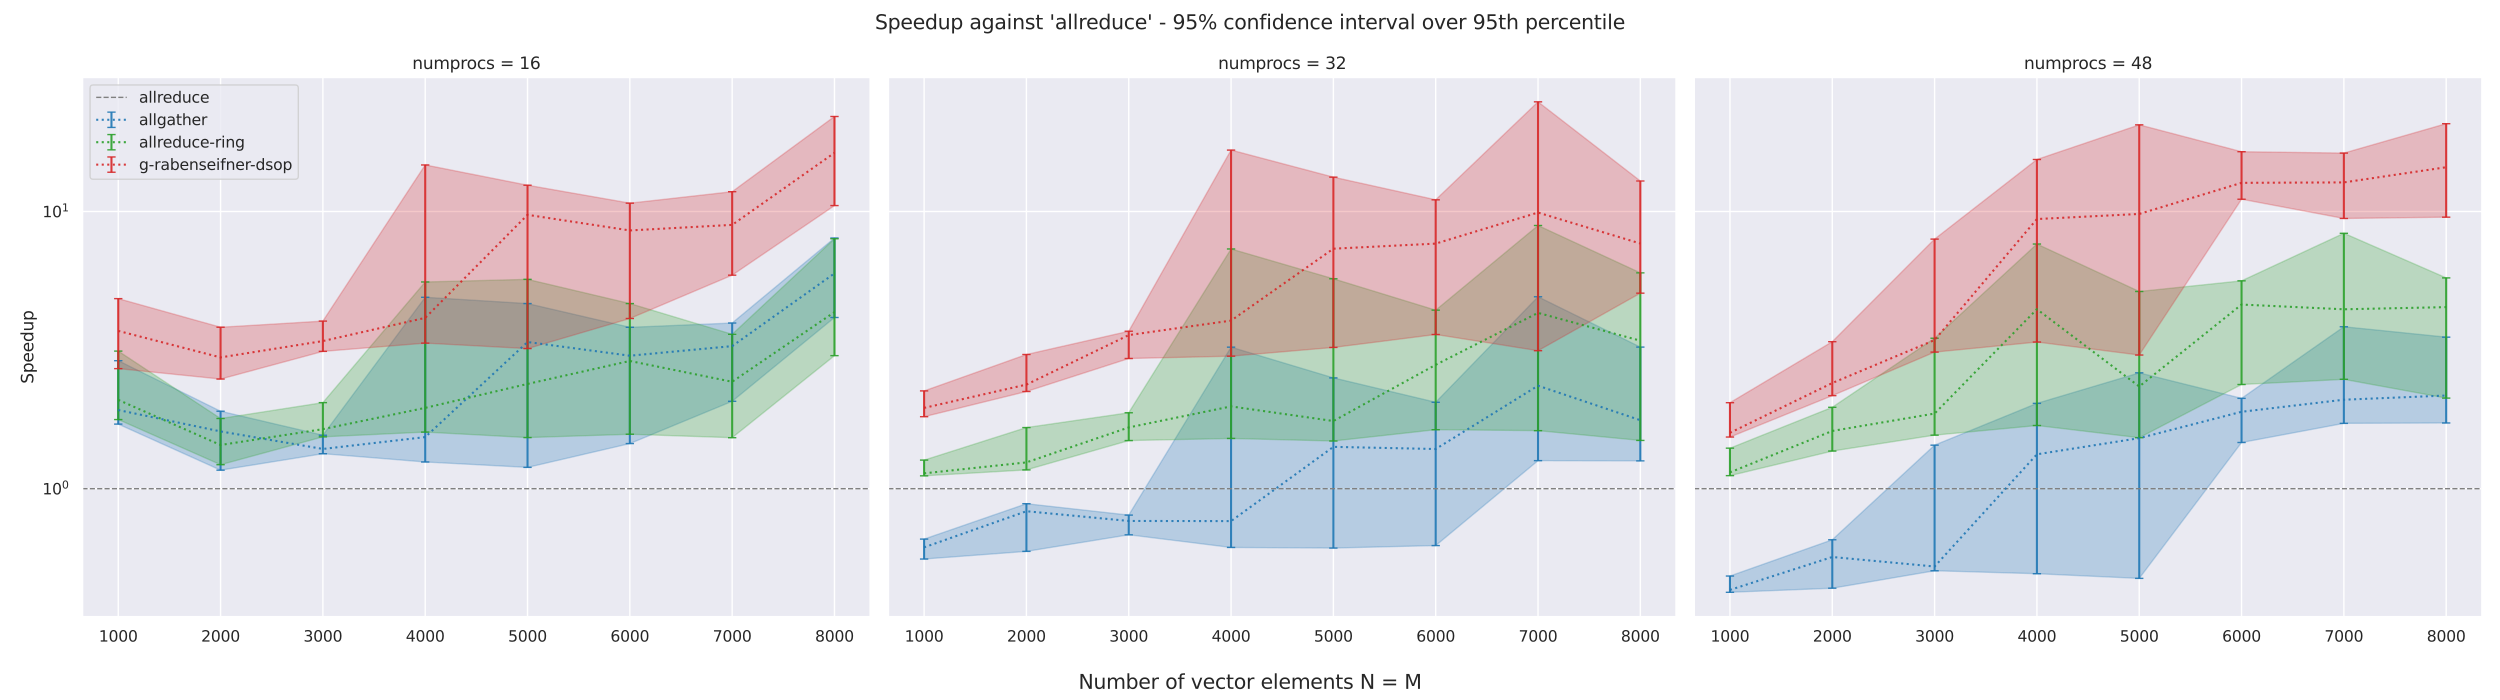 <?xml version="1.0" encoding="utf-8" standalone="no"?>
<!DOCTYPE svg PUBLIC "-//W3C//DTD SVG 1.1//EN"
  "http://www.w3.org/Graphics/SVG/1.1/DTD/svg11.dtd">
<svg xmlns:xlink="http://www.w3.org/1999/xlink" width="1800pt" height="504pt" viewBox="0 0 1800 504" xmlns="http://www.w3.org/2000/svg" version="1.1">
 <defs>
  <style type="text/css">*{stroke-linejoin: round; stroke-linecap: butt}</style>
 </defs>
 <g id="figure_1">
  <g id="patch_1">
   <path d="M 0 504 
L 1800 504 
L 1800 0 
L 0 0 
z
" style="fill: #ffffff"/>
  </g>
  <g id="axes_1">
   <g id="patch_2">
    <path d="M 59.355 444.1 
L 626.61 444.1 
L 626.61 55.68 
L 59.355 55.68 
z
" style="fill: #eaeaf2"/>
   </g>
   <g id="matplotlib.axis_1">
    <g id="xtick_1">
     <g id="line2d_1">
      <path d="M 85.139 444.1 
L 85.139 55.68 
" clip-path="url(#p0ae64f7f33)" style="fill: none; stroke: #ffffff; stroke-linecap: round"/>
     </g>
     <g id="text_1">
      <!-- 1000 -->
      <g style="fill: #262626" transform="translate(71.142 461.958)scale(0.11 -0.11)">
       <defs>
        <path id="DejaVuSans-31" d="M 794 531 
L 1825 531 
L 1825 4091 
L 703 3866 
L 703 4441 
L 1819 4666 
L 2450 4666 
L 2450 531 
L 3481 531 
L 3481 0 
L 794 0 
L 794 531 
z
" transform="scale(0.016)"/>
        <path id="DejaVuSans-30" d="M 2034 4250 
Q 1547 4250 1301 3770 
Q 1056 3291 1056 2328 
Q 1056 1369 1301 889 
Q 1547 409 2034 409 
Q 2525 409 2770 889 
Q 3016 1369 3016 2328 
Q 3016 3291 2770 3770 
Q 2525 4250 2034 4250 
z
M 2034 4750 
Q 2819 4750 3233 4129 
Q 3647 3509 3647 2328 
Q 3647 1150 3233 529 
Q 2819 -91 2034 -91 
Q 1250 -91 836 529 
Q 422 1150 422 2328 
Q 422 3509 836 4129 
Q 1250 4750 2034 4750 
z
" transform="scale(0.016)"/>
       </defs>
       <use xlink:href="#DejaVuSans-31"/>
       <use xlink:href="#DejaVuSans-30" x="63.623"/>
       <use xlink:href="#DejaVuSans-30" x="127.246"/>
       <use xlink:href="#DejaVuSans-30" x="190.869"/>
      </g>
     </g>
    </g>
    <g id="xtick_2">
     <g id="line2d_2">
      <path d="M 158.809 444.1 
L 158.809 55.68 
" clip-path="url(#p0ae64f7f33)" style="fill: none; stroke: #ffffff; stroke-linecap: round"/>
     </g>
     <g id="text_2">
      <!-- 2000 -->
      <g style="fill: #262626" transform="translate(144.811 461.958)scale(0.11 -0.11)">
       <defs>
        <path id="DejaVuSans-32" d="M 1228 531 
L 3431 531 
L 3431 0 
L 469 0 
L 469 531 
Q 828 903 1448 1529 
Q 2069 2156 2228 2338 
Q 2531 2678 2651 2914 
Q 2772 3150 2772 3378 
Q 2772 3750 2511 3984 
Q 2250 4219 1831 4219 
Q 1534 4219 1204 4116 
Q 875 4013 500 3803 
L 500 4441 
Q 881 4594 1212 4672 
Q 1544 4750 1819 4750 
Q 2544 4750 2975 4387 
Q 3406 4025 3406 3419 
Q 3406 3131 3298 2873 
Q 3191 2616 2906 2266 
Q 2828 2175 2409 1742 
Q 1991 1309 1228 531 
z
" transform="scale(0.016)"/>
       </defs>
       <use xlink:href="#DejaVuSans-32"/>
       <use xlink:href="#DejaVuSans-30" x="63.623"/>
       <use xlink:href="#DejaVuSans-30" x="127.246"/>
       <use xlink:href="#DejaVuSans-30" x="190.869"/>
      </g>
     </g>
    </g>
    <g id="xtick_3">
     <g id="line2d_3">
      <path d="M 232.478 444.1 
L 232.478 55.68 
" clip-path="url(#p0ae64f7f33)" style="fill: none; stroke: #ffffff; stroke-linecap: round"/>
     </g>
     <g id="text_3">
      <!-- 3000 -->
      <g style="fill: #262626" transform="translate(218.481 461.958)scale(0.11 -0.11)">
       <defs>
        <path id="DejaVuSans-33" d="M 2597 2516 
Q 3050 2419 3304 2112 
Q 3559 1806 3559 1356 
Q 3559 666 3084 287 
Q 2609 -91 1734 -91 
Q 1441 -91 1130 -33 
Q 819 25 488 141 
L 488 750 
Q 750 597 1062 519 
Q 1375 441 1716 441 
Q 2309 441 2620 675 
Q 2931 909 2931 1356 
Q 2931 1769 2642 2001 
Q 2353 2234 1838 2234 
L 1294 2234 
L 1294 2753 
L 1863 2753 
Q 2328 2753 2575 2939 
Q 2822 3125 2822 3475 
Q 2822 3834 2567 4026 
Q 2313 4219 1838 4219 
Q 1578 4219 1281 4162 
Q 984 4106 628 3988 
L 628 4550 
Q 988 4650 1302 4700 
Q 1616 4750 1894 4750 
Q 2613 4750 3031 4423 
Q 3450 4097 3450 3541 
Q 3450 3153 3228 2886 
Q 3006 2619 2597 2516 
z
" transform="scale(0.016)"/>
       </defs>
       <use xlink:href="#DejaVuSans-33"/>
       <use xlink:href="#DejaVuSans-30" x="63.623"/>
       <use xlink:href="#DejaVuSans-30" x="127.246"/>
       <use xlink:href="#DejaVuSans-30" x="190.869"/>
      </g>
     </g>
    </g>
    <g id="xtick_4">
     <g id="line2d_4">
      <path d="M 306.148 444.1 
L 306.148 55.68 
" clip-path="url(#p0ae64f7f33)" style="fill: none; stroke: #ffffff; stroke-linecap: round"/>
     </g>
     <g id="text_4">
      <!-- 4000 -->
      <g style="fill: #262626" transform="translate(292.15 461.958)scale(0.11 -0.11)">
       <defs>
        <path id="DejaVuSans-34" d="M 2419 4116 
L 825 1625 
L 2419 1625 
L 2419 4116 
z
M 2253 4666 
L 3047 4666 
L 3047 1625 
L 3713 1625 
L 3713 1100 
L 3047 1100 
L 3047 0 
L 2419 0 
L 2419 1100 
L 313 1100 
L 313 1709 
L 2253 4666 
z
" transform="scale(0.016)"/>
       </defs>
       <use xlink:href="#DejaVuSans-34"/>
       <use xlink:href="#DejaVuSans-30" x="63.623"/>
       <use xlink:href="#DejaVuSans-30" x="127.246"/>
       <use xlink:href="#DejaVuSans-30" x="190.869"/>
      </g>
     </g>
    </g>
    <g id="xtick_5">
     <g id="line2d_5">
      <path d="M 379.817 444.1 
L 379.817 55.68 
" clip-path="url(#p0ae64f7f33)" style="fill: none; stroke: #ffffff; stroke-linecap: round"/>
     </g>
     <g id="text_5">
      <!-- 5000 -->
      <g style="fill: #262626" transform="translate(365.82 461.958)scale(0.11 -0.11)">
       <defs>
        <path id="DejaVuSans-35" d="M 691 4666 
L 3169 4666 
L 3169 4134 
L 1269 4134 
L 1269 2991 
Q 1406 3038 1543 3061 
Q 1681 3084 1819 3084 
Q 2600 3084 3056 2656 
Q 3513 2228 3513 1497 
Q 3513 744 3044 326 
Q 2575 -91 1722 -91 
Q 1428 -91 1123 -41 
Q 819 9 494 109 
L 494 744 
Q 775 591 1075 516 
Q 1375 441 1709 441 
Q 2250 441 2565 725 
Q 2881 1009 2881 1497 
Q 2881 1984 2565 2268 
Q 2250 2553 1709 2553 
Q 1456 2553 1204 2497 
Q 953 2441 691 2322 
L 691 4666 
z
" transform="scale(0.016)"/>
       </defs>
       <use xlink:href="#DejaVuSans-35"/>
       <use xlink:href="#DejaVuSans-30" x="63.623"/>
       <use xlink:href="#DejaVuSans-30" x="127.246"/>
       <use xlink:href="#DejaVuSans-30" x="190.869"/>
      </g>
     </g>
    </g>
    <g id="xtick_6">
     <g id="line2d_6">
      <path d="M 453.487 444.1 
L 453.487 55.68 
" clip-path="url(#p0ae64f7f33)" style="fill: none; stroke: #ffffff; stroke-linecap: round"/>
     </g>
     <g id="text_6">
      <!-- 6000 -->
      <g style="fill: #262626" transform="translate(439.489 461.958)scale(0.11 -0.11)">
       <defs>
        <path id="DejaVuSans-36" d="M 2113 2584 
Q 1688 2584 1439 2293 
Q 1191 2003 1191 1497 
Q 1191 994 1439 701 
Q 1688 409 2113 409 
Q 2538 409 2786 701 
Q 3034 994 3034 1497 
Q 3034 2003 2786 2293 
Q 2538 2584 2113 2584 
z
M 3366 4563 
L 3366 3988 
Q 3128 4100 2886 4159 
Q 2644 4219 2406 4219 
Q 1781 4219 1451 3797 
Q 1122 3375 1075 2522 
Q 1259 2794 1537 2939 
Q 1816 3084 2150 3084 
Q 2853 3084 3261 2657 
Q 3669 2231 3669 1497 
Q 3669 778 3244 343 
Q 2819 -91 2113 -91 
Q 1303 -91 875 529 
Q 447 1150 447 2328 
Q 447 3434 972 4092 
Q 1497 4750 2381 4750 
Q 2619 4750 2861 4703 
Q 3103 4656 3366 4563 
z
" transform="scale(0.016)"/>
       </defs>
       <use xlink:href="#DejaVuSans-36"/>
       <use xlink:href="#DejaVuSans-30" x="63.623"/>
       <use xlink:href="#DejaVuSans-30" x="127.246"/>
       <use xlink:href="#DejaVuSans-30" x="190.869"/>
      </g>
     </g>
    </g>
    <g id="xtick_7">
     <g id="line2d_7">
      <path d="M 527.156 444.1 
L 527.156 55.68 
" clip-path="url(#p0ae64f7f33)" style="fill: none; stroke: #ffffff; stroke-linecap: round"/>
     </g>
     <g id="text_7">
      <!-- 7000 -->
      <g style="fill: #262626" transform="translate(513.159 461.958)scale(0.11 -0.11)">
       <defs>
        <path id="DejaVuSans-37" d="M 525 4666 
L 3525 4666 
L 3525 4397 
L 1831 0 
L 1172 0 
L 2766 4134 
L 525 4134 
L 525 4666 
z
" transform="scale(0.016)"/>
       </defs>
       <use xlink:href="#DejaVuSans-37"/>
       <use xlink:href="#DejaVuSans-30" x="63.623"/>
       <use xlink:href="#DejaVuSans-30" x="127.246"/>
       <use xlink:href="#DejaVuSans-30" x="190.869"/>
      </g>
     </g>
    </g>
    <g id="xtick_8">
     <g id="line2d_8">
      <path d="M 600.826 444.1 
L 600.826 55.68 
" clip-path="url(#p0ae64f7f33)" style="fill: none; stroke: #ffffff; stroke-linecap: round"/>
     </g>
     <g id="text_8">
      <!-- 8000 -->
      <g style="fill: #262626" transform="translate(586.828 461.958)scale(0.11 -0.11)">
       <defs>
        <path id="DejaVuSans-38" d="M 2034 2216 
Q 1584 2216 1326 1975 
Q 1069 1734 1069 1313 
Q 1069 891 1326 650 
Q 1584 409 2034 409 
Q 2484 409 2743 651 
Q 3003 894 3003 1313 
Q 3003 1734 2745 1975 
Q 2488 2216 2034 2216 
z
M 1403 2484 
Q 997 2584 770 2862 
Q 544 3141 544 3541 
Q 544 4100 942 4425 
Q 1341 4750 2034 4750 
Q 2731 4750 3128 4425 
Q 3525 4100 3525 3541 
Q 3525 3141 3298 2862 
Q 3072 2584 2669 2484 
Q 3125 2378 3379 2068 
Q 3634 1759 3634 1313 
Q 3634 634 3220 271 
Q 2806 -91 2034 -91 
Q 1263 -91 848 271 
Q 434 634 434 1313 
Q 434 1759 690 2068 
Q 947 2378 1403 2484 
z
M 1172 3481 
Q 1172 3119 1398 2916 
Q 1625 2713 2034 2713 
Q 2441 2713 2670 2916 
Q 2900 3119 2900 3481 
Q 2900 3844 2670 4047 
Q 2441 4250 2034 4250 
Q 1625 4250 1398 4047 
Q 1172 3844 1172 3481 
z
" transform="scale(0.016)"/>
       </defs>
       <use xlink:href="#DejaVuSans-38"/>
       <use xlink:href="#DejaVuSans-30" x="63.623"/>
       <use xlink:href="#DejaVuSans-30" x="127.246"/>
       <use xlink:href="#DejaVuSans-30" x="190.869"/>
      </g>
     </g>
    </g>
   </g>
   <g id="matplotlib.axis_2">
    <g id="ytick_1">
     <g id="line2d_9">
      <path d="M 59.355 351.867 
L 626.61 351.867 
" clip-path="url(#p0ae64f7f33)" style="fill: none; stroke: #ffffff; stroke-linecap: round"/>
     </g>
     <g id="text_9">
      <!-- $\mathdefault{10^{0}}$ -->
      <g style="fill: #262626" transform="translate(30.495 356.046)scale(0.11 -0.11)">
       <use xlink:href="#DejaVuSans-31" transform="translate(0 0.766)"/>
       <use xlink:href="#DejaVuSans-30" transform="translate(63.623 0.766)"/>
       <use xlink:href="#DejaVuSans-30" transform="translate(128.203 39.047)scale(0.7)"/>
      </g>
     </g>
    </g>
    <g id="ytick_2">
     <g id="line2d_10">
      <path d="M 59.355 152.297 
L 626.61 152.297 
" clip-path="url(#p0ae64f7f33)" style="fill: none; stroke: #ffffff; stroke-linecap: round"/>
     </g>
     <g id="text_10">
      <!-- $\mathdefault{10^{1}}$ -->
      <g style="fill: #262626" transform="translate(30.495 156.476)scale(0.11 -0.11)">
       <use xlink:href="#DejaVuSans-31" transform="translate(0 0.684)"/>
       <use xlink:href="#DejaVuSans-30" transform="translate(63.623 0.684)"/>
       <use xlink:href="#DejaVuSans-31" transform="translate(128.203 38.966)scale(0.7)"/>
      </g>
     </g>
    </g>
    <g id="ytick_3"/>
    <g id="ytick_4"/>
    <g id="ytick_5"/>
    <g id="ytick_6"/>
    <g id="ytick_7"/>
    <g id="ytick_8"/>
    <g id="ytick_9"/>
    <g id="ytick_10"/>
    <g id="ytick_11"/>
    <g id="ytick_12"/>
    <g id="ytick_13"/>
    <g id="ytick_14"/>
    <g id="ytick_15"/>
    <g id="ytick_16"/>
    <g id="ytick_17"/>
    <g id="ytick_18"/>
    <g id="text_11">
     <!-- Speedup -->
     <g style="fill: #262626" transform="translate(23.999 276.312)rotate(-90)scale(0.12 -0.12)">
      <defs>
       <path id="DejaVuSans-53" d="M 3425 4513 
L 3425 3897 
Q 3066 4069 2747 4153 
Q 2428 4238 2131 4238 
Q 1616 4238 1336 4038 
Q 1056 3838 1056 3469 
Q 1056 3159 1242 3001 
Q 1428 2844 1947 2747 
L 2328 2669 
Q 3034 2534 3370 2195 
Q 3706 1856 3706 1288 
Q 3706 609 3251 259 
Q 2797 -91 1919 -91 
Q 1588 -91 1214 -16 
Q 841 59 441 206 
L 441 856 
Q 825 641 1194 531 
Q 1563 422 1919 422 
Q 2459 422 2753 634 
Q 3047 847 3047 1241 
Q 3047 1584 2836 1778 
Q 2625 1972 2144 2069 
L 1759 2144 
Q 1053 2284 737 2584 
Q 422 2884 422 3419 
Q 422 4038 858 4394 
Q 1294 4750 2059 4750 
Q 2388 4750 2728 4690 
Q 3069 4631 3425 4513 
z
" transform="scale(0.016)"/>
       <path id="DejaVuSans-70" d="M 1159 525 
L 1159 -1331 
L 581 -1331 
L 581 3500 
L 1159 3500 
L 1159 2969 
Q 1341 3281 1617 3432 
Q 1894 3584 2278 3584 
Q 2916 3584 3314 3078 
Q 3713 2572 3713 1747 
Q 3713 922 3314 415 
Q 2916 -91 2278 -91 
Q 1894 -91 1617 61 
Q 1341 213 1159 525 
z
M 3116 1747 
Q 3116 2381 2855 2742 
Q 2594 3103 2138 3103 
Q 1681 3103 1420 2742 
Q 1159 2381 1159 1747 
Q 1159 1113 1420 752 
Q 1681 391 2138 391 
Q 2594 391 2855 752 
Q 3116 1113 3116 1747 
z
" transform="scale(0.016)"/>
       <path id="DejaVuSans-65" d="M 3597 1894 
L 3597 1613 
L 953 1613 
Q 991 1019 1311 708 
Q 1631 397 2203 397 
Q 2534 397 2845 478 
Q 3156 559 3463 722 
L 3463 178 
Q 3153 47 2828 -22 
Q 2503 -91 2169 -91 
Q 1331 -91 842 396 
Q 353 884 353 1716 
Q 353 2575 817 3079 
Q 1281 3584 2069 3584 
Q 2775 3584 3186 3129 
Q 3597 2675 3597 1894 
z
M 3022 2063 
Q 3016 2534 2758 2815 
Q 2500 3097 2075 3097 
Q 1594 3097 1305 2825 
Q 1016 2553 972 2059 
L 3022 2063 
z
" transform="scale(0.016)"/>
       <path id="DejaVuSans-64" d="M 2906 2969 
L 2906 4863 
L 3481 4863 
L 3481 0 
L 2906 0 
L 2906 525 
Q 2725 213 2448 61 
Q 2172 -91 1784 -91 
Q 1150 -91 751 415 
Q 353 922 353 1747 
Q 353 2572 751 3078 
Q 1150 3584 1784 3584 
Q 2172 3584 2448 3432 
Q 2725 3281 2906 2969 
z
M 947 1747 
Q 947 1113 1208 752 
Q 1469 391 1925 391 
Q 2381 391 2643 752 
Q 2906 1113 2906 1747 
Q 2906 2381 2643 2742 
Q 2381 3103 1925 3103 
Q 1469 3103 1208 2742 
Q 947 2381 947 1747 
z
" transform="scale(0.016)"/>
       <path id="DejaVuSans-75" d="M 544 1381 
L 544 3500 
L 1119 3500 
L 1119 1403 
Q 1119 906 1312 657 
Q 1506 409 1894 409 
Q 2359 409 2629 706 
Q 2900 1003 2900 1516 
L 2900 3500 
L 3475 3500 
L 3475 0 
L 2900 0 
L 2900 538 
Q 2691 219 2414 64 
Q 2138 -91 1772 -91 
Q 1169 -91 856 284 
Q 544 659 544 1381 
z
M 1991 3584 
L 1991 3584 
z
" transform="scale(0.016)"/>
      </defs>
      <use xlink:href="#DejaVuSans-53"/>
      <use xlink:href="#DejaVuSans-70" x="63.477"/>
      <use xlink:href="#DejaVuSans-65" x="126.953"/>
      <use xlink:href="#DejaVuSans-65" x="188.477"/>
      <use xlink:href="#DejaVuSans-64" x="250"/>
      <use xlink:href="#DejaVuSans-75" x="313.477"/>
      <use xlink:href="#DejaVuSans-70" x="376.855"/>
     </g>
    </g>
   </g>
   <g id="PolyCollection_1">
    <defs>
     <path id="mccb0dd77d8" d="M 85.139 -244.303 
L 85.139 -198.641 
L 158.809 -165.492 
L 232.478 -177.33 
L 306.148 -171.365 
L 379.817 -167.479 
L 453.487 -184.639 
L 527.156 -215.062 
L 600.826 -275.387 
L 600.826 -332.602 
L 600.826 -332.602 
L 527.156 -271.424 
L 453.487 -268.336 
L 379.817 -285.429 
L 306.148 -289.95 
L 232.478 -190.642 
L 158.809 -207.908 
L 85.139 -244.303 
z
" style="stroke: #1f77b4; stroke-opacity: 0.25"/>
    </defs>
    <g clip-path="url(#p0ae64f7f33)">
     <use xlink:href="#mccb0dd77d8" x="0" y="504" style="fill: #1f77b4; fill-opacity: 0.25; stroke: #1f77b4; stroke-opacity: 0.25"/>
    </g>
   </g>
   <g id="PolyCollection_2">
    <defs>
     <path id="mb9d6cac8eb" d="M 85.139 -251.225 
L 85.139 -201.932 
L 158.809 -169.406 
L 232.478 -189.47 
L 306.148 -192.899 
L 379.817 -188.953 
L 453.487 -191.331 
L 527.156 -188.869 
L 600.826 -247.924 
L 600.826 -332.095 
L 600.826 -332.095 
L 527.156 -263.282 
L 453.487 -285.44 
L 379.817 -302.86 
L 306.148 -300.982 
L 232.478 -214.106 
L 158.809 -202.661 
L 85.139 -251.225 
z
" style="stroke: #2ca02c; stroke-opacity: 0.25"/>
    </defs>
    <g clip-path="url(#p0ae64f7f33)">
     <use xlink:href="#mb9d6cac8eb" x="0" y="504" style="fill: #2ca02c; fill-opacity: 0.25; stroke: #2ca02c; stroke-opacity: 0.25"/>
    </g>
   </g>
   <g id="PolyCollection_3">
    <defs>
     <path id="m633d9dfe14" d="M 85.139 -288.97 
L 85.139 -238.6 
L 158.809 -231.081 
L 232.478 -251 
L 306.148 -256.947 
L 379.817 -253.021 
L 453.487 -274.687 
L 527.156 -305.879 
L 600.826 -355.98 
L 600.826 -420.128 
L 600.826 -420.128 
L 527.156 -365.978 
L 453.487 -357.725 
L 379.817 -370.627 
L 306.148 -385.228 
L 232.478 -272.807 
L 158.809 -268.386 
L 85.139 -288.97 
z
" style="stroke: #d62728; stroke-opacity: 0.25"/>
    </defs>
    <g clip-path="url(#p0ae64f7f33)">
     <use xlink:href="#m633d9dfe14" x="0" y="504" style="fill: #d62728; fill-opacity: 0.25; stroke: #d62728; stroke-opacity: 0.25"/>
    </g>
   </g>
   <g id="LineCollection_1">
    <path d="M 85.139 305.359 
L 85.139 259.697 
" clip-path="url(#p0ae64f7f33)" style="fill: none; stroke: #1f77b4; stroke-opacity: 0.9; stroke-width: 1.5"/>
    <path d="M 158.809 338.508 
L 158.809 296.092 
" clip-path="url(#p0ae64f7f33)" style="fill: none; stroke: #1f77b4; stroke-opacity: 0.9; stroke-width: 1.5"/>
    <path d="M 232.478 326.67 
L 232.478 313.358 
" clip-path="url(#p0ae64f7f33)" style="fill: none; stroke: #1f77b4; stroke-opacity: 0.9; stroke-width: 1.5"/>
    <path d="M 306.148 332.635 
L 306.148 214.05 
" clip-path="url(#p0ae64f7f33)" style="fill: none; stroke: #1f77b4; stroke-opacity: 0.9; stroke-width: 1.5"/>
    <path d="M 379.817 336.521 
L 379.817 218.571 
" clip-path="url(#p0ae64f7f33)" style="fill: none; stroke: #1f77b4; stroke-opacity: 0.9; stroke-width: 1.5"/>
    <path d="M 453.487 319.361 
L 453.487 235.664 
" clip-path="url(#p0ae64f7f33)" style="fill: none; stroke: #1f77b4; stroke-opacity: 0.9; stroke-width: 1.5"/>
    <path d="M 527.156 288.938 
L 527.156 232.576 
" clip-path="url(#p0ae64f7f33)" style="fill: none; stroke: #1f77b4; stroke-opacity: 0.9; stroke-width: 1.5"/>
    <path d="M 600.826 228.613 
L 600.826 171.398 
" clip-path="url(#p0ae64f7f33)" style="fill: none; stroke: #1f77b4; stroke-opacity: 0.9; stroke-width: 1.5"/>
   </g>
   <g id="line2d_11">
    <defs>
     <path id="ma96a802849" d="M 3 0 
L -3 -0 
" style="stroke: #1f77b4; stroke-opacity: 0.9"/>
    </defs>
    <g clip-path="url(#p0ae64f7f33)">
     <use xlink:href="#ma96a802849" x="85.139" y="305.359" style="fill: #1f77b4; fill-opacity: 0.9; stroke: #1f77b4; stroke-opacity: 0.9"/>
     <use xlink:href="#ma96a802849" x="158.809" y="338.508" style="fill: #1f77b4; fill-opacity: 0.9; stroke: #1f77b4; stroke-opacity: 0.9"/>
     <use xlink:href="#ma96a802849" x="232.478" y="326.67" style="fill: #1f77b4; fill-opacity: 0.9; stroke: #1f77b4; stroke-opacity: 0.9"/>
     <use xlink:href="#ma96a802849" x="306.148" y="332.635" style="fill: #1f77b4; fill-opacity: 0.9; stroke: #1f77b4; stroke-opacity: 0.9"/>
     <use xlink:href="#ma96a802849" x="379.817" y="336.521" style="fill: #1f77b4; fill-opacity: 0.9; stroke: #1f77b4; stroke-opacity: 0.9"/>
     <use xlink:href="#ma96a802849" x="453.487" y="319.361" style="fill: #1f77b4; fill-opacity: 0.9; stroke: #1f77b4; stroke-opacity: 0.9"/>
     <use xlink:href="#ma96a802849" x="527.156" y="288.938" style="fill: #1f77b4; fill-opacity: 0.9; stroke: #1f77b4; stroke-opacity: 0.9"/>
     <use xlink:href="#ma96a802849" x="600.826" y="228.613" style="fill: #1f77b4; fill-opacity: 0.9; stroke: #1f77b4; stroke-opacity: 0.9"/>
    </g>
   </g>
   <g id="line2d_12">
    <g clip-path="url(#p0ae64f7f33)">
     <use xlink:href="#ma96a802849" x="85.139" y="259.697" style="fill: #1f77b4; fill-opacity: 0.9; stroke: #1f77b4; stroke-opacity: 0.9"/>
     <use xlink:href="#ma96a802849" x="158.809" y="296.092" style="fill: #1f77b4; fill-opacity: 0.9; stroke: #1f77b4; stroke-opacity: 0.9"/>
     <use xlink:href="#ma96a802849" x="232.478" y="313.358" style="fill: #1f77b4; fill-opacity: 0.9; stroke: #1f77b4; stroke-opacity: 0.9"/>
     <use xlink:href="#ma96a802849" x="306.148" y="214.05" style="fill: #1f77b4; fill-opacity: 0.9; stroke: #1f77b4; stroke-opacity: 0.9"/>
     <use xlink:href="#ma96a802849" x="379.817" y="218.571" style="fill: #1f77b4; fill-opacity: 0.9; stroke: #1f77b4; stroke-opacity: 0.9"/>
     <use xlink:href="#ma96a802849" x="453.487" y="235.664" style="fill: #1f77b4; fill-opacity: 0.9; stroke: #1f77b4; stroke-opacity: 0.9"/>
     <use xlink:href="#ma96a802849" x="527.156" y="232.576" style="fill: #1f77b4; fill-opacity: 0.9; stroke: #1f77b4; stroke-opacity: 0.9"/>
     <use xlink:href="#ma96a802849" x="600.826" y="171.398" style="fill: #1f77b4; fill-opacity: 0.9; stroke: #1f77b4; stroke-opacity: 0.9"/>
    </g>
   </g>
   <g id="LineCollection_2">
    <path d="M 85.139 302.068 
L 85.139 252.775 
" clip-path="url(#p0ae64f7f33)" style="fill: none; stroke: #2ca02c; stroke-opacity: 0.9; stroke-width: 1.5"/>
    <path d="M 158.809 334.594 
L 158.809 301.339 
" clip-path="url(#p0ae64f7f33)" style="fill: none; stroke: #2ca02c; stroke-opacity: 0.9; stroke-width: 1.5"/>
    <path d="M 232.478 314.53 
L 232.478 289.894 
" clip-path="url(#p0ae64f7f33)" style="fill: none; stroke: #2ca02c; stroke-opacity: 0.9; stroke-width: 1.5"/>
    <path d="M 306.148 311.101 
L 306.148 203.018 
" clip-path="url(#p0ae64f7f33)" style="fill: none; stroke: #2ca02c; stroke-opacity: 0.9; stroke-width: 1.5"/>
    <path d="M 379.817 315.047 
L 379.817 201.14 
" clip-path="url(#p0ae64f7f33)" style="fill: none; stroke: #2ca02c; stroke-opacity: 0.9; stroke-width: 1.5"/>
    <path d="M 453.487 312.669 
L 453.487 218.56 
" clip-path="url(#p0ae64f7f33)" style="fill: none; stroke: #2ca02c; stroke-opacity: 0.9; stroke-width: 1.5"/>
    <path d="M 527.156 315.131 
L 527.156 240.718 
" clip-path="url(#p0ae64f7f33)" style="fill: none; stroke: #2ca02c; stroke-opacity: 0.9; stroke-width: 1.5"/>
    <path d="M 600.826 256.076 
L 600.826 171.905 
" clip-path="url(#p0ae64f7f33)" style="fill: none; stroke: #2ca02c; stroke-opacity: 0.9; stroke-width: 1.5"/>
   </g>
   <g id="line2d_13">
    <defs>
     <path id="mbd3de7fb05" d="M 3 0 
L -3 -0 
" style="stroke: #2ca02c; stroke-opacity: 0.9"/>
    </defs>
    <g clip-path="url(#p0ae64f7f33)">
     <use xlink:href="#mbd3de7fb05" x="85.139" y="302.068" style="fill: #2ca02c; fill-opacity: 0.9; stroke: #2ca02c; stroke-opacity: 0.9"/>
     <use xlink:href="#mbd3de7fb05" x="158.809" y="334.594" style="fill: #2ca02c; fill-opacity: 0.9; stroke: #2ca02c; stroke-opacity: 0.9"/>
     <use xlink:href="#mbd3de7fb05" x="232.478" y="314.53" style="fill: #2ca02c; fill-opacity: 0.9; stroke: #2ca02c; stroke-opacity: 0.9"/>
     <use xlink:href="#mbd3de7fb05" x="306.148" y="311.101" style="fill: #2ca02c; fill-opacity: 0.9; stroke: #2ca02c; stroke-opacity: 0.9"/>
     <use xlink:href="#mbd3de7fb05" x="379.817" y="315.047" style="fill: #2ca02c; fill-opacity: 0.9; stroke: #2ca02c; stroke-opacity: 0.9"/>
     <use xlink:href="#mbd3de7fb05" x="453.487" y="312.669" style="fill: #2ca02c; fill-opacity: 0.9; stroke: #2ca02c; stroke-opacity: 0.9"/>
     <use xlink:href="#mbd3de7fb05" x="527.156" y="315.131" style="fill: #2ca02c; fill-opacity: 0.9; stroke: #2ca02c; stroke-opacity: 0.9"/>
     <use xlink:href="#mbd3de7fb05" x="600.826" y="256.076" style="fill: #2ca02c; fill-opacity: 0.9; stroke: #2ca02c; stroke-opacity: 0.9"/>
    </g>
   </g>
   <g id="line2d_14">
    <g clip-path="url(#p0ae64f7f33)">
     <use xlink:href="#mbd3de7fb05" x="85.139" y="252.775" style="fill: #2ca02c; fill-opacity: 0.9; stroke: #2ca02c; stroke-opacity: 0.9"/>
     <use xlink:href="#mbd3de7fb05" x="158.809" y="301.339" style="fill: #2ca02c; fill-opacity: 0.9; stroke: #2ca02c; stroke-opacity: 0.9"/>
     <use xlink:href="#mbd3de7fb05" x="232.478" y="289.894" style="fill: #2ca02c; fill-opacity: 0.9; stroke: #2ca02c; stroke-opacity: 0.9"/>
     <use xlink:href="#mbd3de7fb05" x="306.148" y="203.018" style="fill: #2ca02c; fill-opacity: 0.9; stroke: #2ca02c; stroke-opacity: 0.9"/>
     <use xlink:href="#mbd3de7fb05" x="379.817" y="201.14" style="fill: #2ca02c; fill-opacity: 0.9; stroke: #2ca02c; stroke-opacity: 0.9"/>
     <use xlink:href="#mbd3de7fb05" x="453.487" y="218.56" style="fill: #2ca02c; fill-opacity: 0.9; stroke: #2ca02c; stroke-opacity: 0.9"/>
     <use xlink:href="#mbd3de7fb05" x="527.156" y="240.718" style="fill: #2ca02c; fill-opacity: 0.9; stroke: #2ca02c; stroke-opacity: 0.9"/>
     <use xlink:href="#mbd3de7fb05" x="600.826" y="171.905" style="fill: #2ca02c; fill-opacity: 0.9; stroke: #2ca02c; stroke-opacity: 0.9"/>
    </g>
   </g>
   <g id="LineCollection_3">
    <path d="M 85.139 265.4 
L 85.139 215.03 
" clip-path="url(#p0ae64f7f33)" style="fill: none; stroke: #d62728; stroke-opacity: 0.9; stroke-width: 1.5"/>
    <path d="M 158.809 272.919 
L 158.809 235.614 
" clip-path="url(#p0ae64f7f33)" style="fill: none; stroke: #d62728; stroke-opacity: 0.9; stroke-width: 1.5"/>
    <path d="M 232.478 253 
L 232.478 231.193 
" clip-path="url(#p0ae64f7f33)" style="fill: none; stroke: #d62728; stroke-opacity: 0.9; stroke-width: 1.5"/>
    <path d="M 306.148 247.053 
L 306.148 118.772 
" clip-path="url(#p0ae64f7f33)" style="fill: none; stroke: #d62728; stroke-opacity: 0.9; stroke-width: 1.5"/>
    <path d="M 379.817 250.979 
L 379.817 133.373 
" clip-path="url(#p0ae64f7f33)" style="fill: none; stroke: #d62728; stroke-opacity: 0.9; stroke-width: 1.5"/>
    <path d="M 453.487 229.313 
L 453.487 146.275 
" clip-path="url(#p0ae64f7f33)" style="fill: none; stroke: #d62728; stroke-opacity: 0.9; stroke-width: 1.5"/>
    <path d="M 527.156 198.121 
L 527.156 138.022 
" clip-path="url(#p0ae64f7f33)" style="fill: none; stroke: #d62728; stroke-opacity: 0.9; stroke-width: 1.5"/>
    <path d="M 600.826 148.02 
L 600.826 83.872 
" clip-path="url(#p0ae64f7f33)" style="fill: none; stroke: #d62728; stroke-opacity: 0.9; stroke-width: 1.5"/>
   </g>
   <g id="line2d_15">
    <defs>
     <path id="m9e8912bc7f" d="M 3 0 
L -3 -0 
" style="stroke: #d62728; stroke-opacity: 0.9"/>
    </defs>
    <g clip-path="url(#p0ae64f7f33)">
     <use xlink:href="#m9e8912bc7f" x="85.139" y="265.4" style="fill: #d62728; fill-opacity: 0.9; stroke: #d62728; stroke-opacity: 0.9"/>
     <use xlink:href="#m9e8912bc7f" x="158.809" y="272.919" style="fill: #d62728; fill-opacity: 0.9; stroke: #d62728; stroke-opacity: 0.9"/>
     <use xlink:href="#m9e8912bc7f" x="232.478" y="253" style="fill: #d62728; fill-opacity: 0.9; stroke: #d62728; stroke-opacity: 0.9"/>
     <use xlink:href="#m9e8912bc7f" x="306.148" y="247.053" style="fill: #d62728; fill-opacity: 0.9; stroke: #d62728; stroke-opacity: 0.9"/>
     <use xlink:href="#m9e8912bc7f" x="379.817" y="250.979" style="fill: #d62728; fill-opacity: 0.9; stroke: #d62728; stroke-opacity: 0.9"/>
     <use xlink:href="#m9e8912bc7f" x="453.487" y="229.313" style="fill: #d62728; fill-opacity: 0.9; stroke: #d62728; stroke-opacity: 0.9"/>
     <use xlink:href="#m9e8912bc7f" x="527.156" y="198.121" style="fill: #d62728; fill-opacity: 0.9; stroke: #d62728; stroke-opacity: 0.9"/>
     <use xlink:href="#m9e8912bc7f" x="600.826" y="148.02" style="fill: #d62728; fill-opacity: 0.9; stroke: #d62728; stroke-opacity: 0.9"/>
    </g>
   </g>
   <g id="line2d_16">
    <g clip-path="url(#p0ae64f7f33)">
     <use xlink:href="#m9e8912bc7f" x="85.139" y="215.03" style="fill: #d62728; fill-opacity: 0.9; stroke: #d62728; stroke-opacity: 0.9"/>
     <use xlink:href="#m9e8912bc7f" x="158.809" y="235.614" style="fill: #d62728; fill-opacity: 0.9; stroke: #d62728; stroke-opacity: 0.9"/>
     <use xlink:href="#m9e8912bc7f" x="232.478" y="231.193" style="fill: #d62728; fill-opacity: 0.9; stroke: #d62728; stroke-opacity: 0.9"/>
     <use xlink:href="#m9e8912bc7f" x="306.148" y="118.772" style="fill: #d62728; fill-opacity: 0.9; stroke: #d62728; stroke-opacity: 0.9"/>
     <use xlink:href="#m9e8912bc7f" x="379.817" y="133.373" style="fill: #d62728; fill-opacity: 0.9; stroke: #d62728; stroke-opacity: 0.9"/>
     <use xlink:href="#m9e8912bc7f" x="453.487" y="146.275" style="fill: #d62728; fill-opacity: 0.9; stroke: #d62728; stroke-opacity: 0.9"/>
     <use xlink:href="#m9e8912bc7f" x="527.156" y="138.022" style="fill: #d62728; fill-opacity: 0.9; stroke: #d62728; stroke-opacity: 0.9"/>
     <use xlink:href="#m9e8912bc7f" x="600.826" y="83.872" style="fill: #d62728; fill-opacity: 0.9; stroke: #d62728; stroke-opacity: 0.9"/>
    </g>
   </g>
   <g id="line2d_17">
    <path d="M 59.355 351.867 
L 626.61 351.867 
" clip-path="url(#p0ae64f7f33)" style="fill: none; stroke-dasharray: 3.7,1.6; stroke-dashoffset: 0; stroke: #808080"/>
   </g>
   <g id="line2d_18">
    <path d="M 85.139 295.227 
L 158.809 310.616 
L 232.478 323.247 
L 306.148 314.709 
L 379.817 246.252 
L 453.487 256.121 
L 527.156 249.208 
L 600.826 196.839 
" clip-path="url(#p0ae64f7f33)" style="fill: none; stroke-dasharray: 1.5,2.475; stroke-dashoffset: 0; stroke: #1f77b4; stroke-opacity: 0.9; stroke-width: 1.5"/>
   </g>
   <g id="line2d_19">
    <path d="M 85.139 287.905 
L 158.809 320.394 
L 232.478 308.99 
L 306.148 293.67 
L 379.817 276.439 
L 453.487 259.907 
L 527.156 274.875 
L 600.826 224.713 
" clip-path="url(#p0ae64f7f33)" style="fill: none; stroke-dasharray: 1.5,2.475; stroke-dashoffset: 0; stroke: #2ca02c; stroke-opacity: 0.9; stroke-width: 1.5"/>
   </g>
   <g id="line2d_20">
    <path d="M 85.139 238.246 
L 158.809 257.336 
L 232.478 245.551 
L 306.148 228.866 
L 379.817 154.671 
L 453.487 165.923 
L 527.156 161.911 
L 600.826 110.034 
" clip-path="url(#p0ae64f7f33)" style="fill: none; stroke-dasharray: 1.5,2.475; stroke-dashoffset: 0; stroke: #d62728; stroke-opacity: 0.9; stroke-width: 1.5"/>
   </g>
   <g id="patch_3">
    <path d="M 59.355 444.1 
L 59.355 55.68 
" style="fill: none; stroke: #ffffff; stroke-width: 1.25; stroke-linejoin: miter; stroke-linecap: square"/>
   </g>
   <g id="patch_4">
    <path d="M 626.61 444.1 
L 626.61 55.68 
" style="fill: none; stroke: #ffffff; stroke-width: 1.25; stroke-linejoin: miter; stroke-linecap: square"/>
   </g>
   <g id="patch_5">
    <path d="M 59.355 444.1 
L 626.61 444.1 
" style="fill: none; stroke: #ffffff; stroke-width: 1.25; stroke-linejoin: miter; stroke-linecap: square"/>
   </g>
   <g id="patch_6">
    <path d="M 59.355 55.68 
L 626.61 55.68 
" style="fill: none; stroke: #ffffff; stroke-width: 1.25; stroke-linejoin: miter; stroke-linecap: square"/>
   </g>
   <g id="text_12">
    <!-- numprocs = 16 -->
    <g style="fill: #262626" transform="translate(296.82 49.68)scale(0.12 -0.12)">
     <defs>
      <path id="DejaVuSans-6e" d="M 3513 2113 
L 3513 0 
L 2938 0 
L 2938 2094 
Q 2938 2591 2744 2837 
Q 2550 3084 2163 3084 
Q 1697 3084 1428 2787 
Q 1159 2491 1159 1978 
L 1159 0 
L 581 0 
L 581 3500 
L 1159 3500 
L 1159 2956 
Q 1366 3272 1645 3428 
Q 1925 3584 2291 3584 
Q 2894 3584 3203 3211 
Q 3513 2838 3513 2113 
z
" transform="scale(0.016)"/>
      <path id="DejaVuSans-6d" d="M 3328 2828 
Q 3544 3216 3844 3400 
Q 4144 3584 4550 3584 
Q 5097 3584 5394 3201 
Q 5691 2819 5691 2113 
L 5691 0 
L 5113 0 
L 5113 2094 
Q 5113 2597 4934 2840 
Q 4756 3084 4391 3084 
Q 3944 3084 3684 2787 
Q 3425 2491 3425 1978 
L 3425 0 
L 2847 0 
L 2847 2094 
Q 2847 2600 2669 2842 
Q 2491 3084 2119 3084 
Q 1678 3084 1418 2786 
Q 1159 2488 1159 1978 
L 1159 0 
L 581 0 
L 581 3500 
L 1159 3500 
L 1159 2956 
Q 1356 3278 1631 3431 
Q 1906 3584 2284 3584 
Q 2666 3584 2933 3390 
Q 3200 3197 3328 2828 
z
" transform="scale(0.016)"/>
      <path id="DejaVuSans-72" d="M 2631 2963 
Q 2534 3019 2420 3045 
Q 2306 3072 2169 3072 
Q 1681 3072 1420 2755 
Q 1159 2438 1159 1844 
L 1159 0 
L 581 0 
L 581 3500 
L 1159 3500 
L 1159 2956 
Q 1341 3275 1631 3429 
Q 1922 3584 2338 3584 
Q 2397 3584 2469 3576 
Q 2541 3569 2628 3553 
L 2631 2963 
z
" transform="scale(0.016)"/>
      <path id="DejaVuSans-6f" d="M 1959 3097 
Q 1497 3097 1228 2736 
Q 959 2375 959 1747 
Q 959 1119 1226 758 
Q 1494 397 1959 397 
Q 2419 397 2687 759 
Q 2956 1122 2956 1747 
Q 2956 2369 2687 2733 
Q 2419 3097 1959 3097 
z
M 1959 3584 
Q 2709 3584 3137 3096 
Q 3566 2609 3566 1747 
Q 3566 888 3137 398 
Q 2709 -91 1959 -91 
Q 1206 -91 779 398 
Q 353 888 353 1747 
Q 353 2609 779 3096 
Q 1206 3584 1959 3584 
z
" transform="scale(0.016)"/>
      <path id="DejaVuSans-63" d="M 3122 3366 
L 3122 2828 
Q 2878 2963 2633 3030 
Q 2388 3097 2138 3097 
Q 1578 3097 1268 2742 
Q 959 2388 959 1747 
Q 959 1106 1268 751 
Q 1578 397 2138 397 
Q 2388 397 2633 464 
Q 2878 531 3122 666 
L 3122 134 
Q 2881 22 2623 -34 
Q 2366 -91 2075 -91 
Q 1284 -91 818 406 
Q 353 903 353 1747 
Q 353 2603 823 3093 
Q 1294 3584 2113 3584 
Q 2378 3584 2631 3529 
Q 2884 3475 3122 3366 
z
" transform="scale(0.016)"/>
      <path id="DejaVuSans-73" d="M 2834 3397 
L 2834 2853 
Q 2591 2978 2328 3040 
Q 2066 3103 1784 3103 
Q 1356 3103 1142 2972 
Q 928 2841 928 2578 
Q 928 2378 1081 2264 
Q 1234 2150 1697 2047 
L 1894 2003 
Q 2506 1872 2764 1633 
Q 3022 1394 3022 966 
Q 3022 478 2636 193 
Q 2250 -91 1575 -91 
Q 1294 -91 989 -36 
Q 684 19 347 128 
L 347 722 
Q 666 556 975 473 
Q 1284 391 1588 391 
Q 1994 391 2212 530 
Q 2431 669 2431 922 
Q 2431 1156 2273 1281 
Q 2116 1406 1581 1522 
L 1381 1569 
Q 847 1681 609 1914 
Q 372 2147 372 2553 
Q 372 3047 722 3315 
Q 1072 3584 1716 3584 
Q 2034 3584 2315 3537 
Q 2597 3491 2834 3397 
z
" transform="scale(0.016)"/>
      <path id="DejaVuSans-20" transform="scale(0.016)"/>
      <path id="DejaVuSans-3d" d="M 678 2906 
L 4684 2906 
L 4684 2381 
L 678 2381 
L 678 2906 
z
M 678 1631 
L 4684 1631 
L 4684 1100 
L 678 1100 
L 678 1631 
z
" transform="scale(0.016)"/>
     </defs>
     <use xlink:href="#DejaVuSans-6e"/>
     <use xlink:href="#DejaVuSans-75" x="63.379"/>
     <use xlink:href="#DejaVuSans-6d" x="126.758"/>
     <use xlink:href="#DejaVuSans-70" x="224.17"/>
     <use xlink:href="#DejaVuSans-72" x="287.646"/>
     <use xlink:href="#DejaVuSans-6f" x="326.51"/>
     <use xlink:href="#DejaVuSans-63" x="387.691"/>
     <use xlink:href="#DejaVuSans-73" x="442.672"/>
     <use xlink:href="#DejaVuSans-20" x="494.771"/>
     <use xlink:href="#DejaVuSans-3d" x="526.559"/>
     <use xlink:href="#DejaVuSans-20" x="610.348"/>
     <use xlink:href="#DejaVuSans-31" x="642.135"/>
     <use xlink:href="#DejaVuSans-36" x="705.758"/>
    </g>
   </g>
   <g id="legend_1">
    <g id="patch_7">
     <path d="M 67.055 129.064 
L 212.576 129.064 
Q 214.776 129.064 214.776 126.864 
L 214.776 63.38 
Q 214.776 61.18 212.576 61.18 
L 67.055 61.18 
Q 64.855 61.18 64.855 63.38 
L 64.855 126.864 
Q 64.855 129.064 67.055 129.064 
z
" style="fill: #eaeaf2; opacity: 0.8; stroke: #cccccc; stroke-linejoin: miter"/>
    </g>
    <g id="line2d_21">
     <path d="M 69.255 70.088 
L 80.255 70.088 
L 91.255 70.088 
" style="fill: none; stroke-dasharray: 3.7,1.6; stroke-dashoffset: 0; stroke: #808080"/>
    </g>
    <g id="text_13">
     <!-- allreduce -->
     <g style="fill: #262626" transform="translate(100.055 73.938)scale(0.11 -0.11)">
      <defs>
       <path id="DejaVuSans-61" d="M 2194 1759 
Q 1497 1759 1228 1600 
Q 959 1441 959 1056 
Q 959 750 1161 570 
Q 1363 391 1709 391 
Q 2188 391 2477 730 
Q 2766 1069 2766 1631 
L 2766 1759 
L 2194 1759 
z
M 3341 1997 
L 3341 0 
L 2766 0 
L 2766 531 
Q 2569 213 2275 61 
Q 1981 -91 1556 -91 
Q 1019 -91 701 211 
Q 384 513 384 1019 
Q 384 1609 779 1909 
Q 1175 2209 1959 2209 
L 2766 2209 
L 2766 2266 
Q 2766 2663 2505 2880 
Q 2244 3097 1772 3097 
Q 1472 3097 1187 3025 
Q 903 2953 641 2809 
L 641 3341 
Q 956 3463 1253 3523 
Q 1550 3584 1831 3584 
Q 2591 3584 2966 3190 
Q 3341 2797 3341 1997 
z
" transform="scale(0.016)"/>
       <path id="DejaVuSans-6c" d="M 603 4863 
L 1178 4863 
L 1178 0 
L 603 0 
L 603 4863 
z
" transform="scale(0.016)"/>
      </defs>
      <use xlink:href="#DejaVuSans-61"/>
      <use xlink:href="#DejaVuSans-6c" x="61.279"/>
      <use xlink:href="#DejaVuSans-6c" x="89.062"/>
      <use xlink:href="#DejaVuSans-72" x="116.846"/>
      <use xlink:href="#DejaVuSans-65" x="155.709"/>
      <use xlink:href="#DejaVuSans-64" x="217.232"/>
      <use xlink:href="#DejaVuSans-75" x="280.709"/>
      <use xlink:href="#DejaVuSans-63" x="344.088"/>
      <use xlink:href="#DejaVuSans-65" x="399.068"/>
     </g>
    </g>
    <g id="LineCollection_4">
     <path d="M 80.255 91.734 
L 80.255 80.734 
" style="fill: none; stroke: #1f77b4; stroke-opacity: 0.9; stroke-width: 1.5"/>
    </g>
    <g id="line2d_22">
     <g>
      <use xlink:href="#ma96a802849" x="80.255" y="91.734" style="fill: #1f77b4; fill-opacity: 0.9; stroke: #1f77b4; stroke-opacity: 0.9"/>
     </g>
    </g>
    <g id="line2d_23">
     <g>
      <use xlink:href="#ma96a802849" x="80.255" y="80.734" style="fill: #1f77b4; fill-opacity: 0.9; stroke: #1f77b4; stroke-opacity: 0.9"/>
     </g>
    </g>
    <g id="line2d_24">
     <path d="M 69.255 86.234 
L 91.255 86.234 
" style="fill: none; stroke-dasharray: 1.5,2.475; stroke-dashoffset: 0; stroke: #1f77b4; stroke-opacity: 0.9; stroke-width: 1.5"/>
    </g>
    <g id="line2d_25"/>
    <g id="text_14">
     <!-- allgather -->
     <g style="fill: #262626" transform="translate(100.055 90.084)scale(0.11 -0.11)">
      <defs>
       <path id="DejaVuSans-67" d="M 2906 1791 
Q 2906 2416 2648 2759 
Q 2391 3103 1925 3103 
Q 1463 3103 1205 2759 
Q 947 2416 947 1791 
Q 947 1169 1205 825 
Q 1463 481 1925 481 
Q 2391 481 2648 825 
Q 2906 1169 2906 1791 
z
M 3481 434 
Q 3481 -459 3084 -895 
Q 2688 -1331 1869 -1331 
Q 1566 -1331 1297 -1286 
Q 1028 -1241 775 -1147 
L 775 -588 
Q 1028 -725 1275 -790 
Q 1522 -856 1778 -856 
Q 2344 -856 2625 -561 
Q 2906 -266 2906 331 
L 2906 616 
Q 2728 306 2450 153 
Q 2172 0 1784 0 
Q 1141 0 747 490 
Q 353 981 353 1791 
Q 353 2603 747 3093 
Q 1141 3584 1784 3584 
Q 2172 3584 2450 3431 
Q 2728 3278 2906 2969 
L 2906 3500 
L 3481 3500 
L 3481 434 
z
" transform="scale(0.016)"/>
       <path id="DejaVuSans-74" d="M 1172 4494 
L 1172 3500 
L 2356 3500 
L 2356 3053 
L 1172 3053 
L 1172 1153 
Q 1172 725 1289 603 
Q 1406 481 1766 481 
L 2356 481 
L 2356 0 
L 1766 0 
Q 1100 0 847 248 
Q 594 497 594 1153 
L 594 3053 
L 172 3053 
L 172 3500 
L 594 3500 
L 594 4494 
L 1172 4494 
z
" transform="scale(0.016)"/>
       <path id="DejaVuSans-68" d="M 3513 2113 
L 3513 0 
L 2938 0 
L 2938 2094 
Q 2938 2591 2744 2837 
Q 2550 3084 2163 3084 
Q 1697 3084 1428 2787 
Q 1159 2491 1159 1978 
L 1159 0 
L 581 0 
L 581 4863 
L 1159 4863 
L 1159 2956 
Q 1366 3272 1645 3428 
Q 1925 3584 2291 3584 
Q 2894 3584 3203 3211 
Q 3513 2838 3513 2113 
z
" transform="scale(0.016)"/>
      </defs>
      <use xlink:href="#DejaVuSans-61"/>
      <use xlink:href="#DejaVuSans-6c" x="61.279"/>
      <use xlink:href="#DejaVuSans-6c" x="89.062"/>
      <use xlink:href="#DejaVuSans-67" x="116.846"/>
      <use xlink:href="#DejaVuSans-61" x="180.322"/>
      <use xlink:href="#DejaVuSans-74" x="241.602"/>
      <use xlink:href="#DejaVuSans-68" x="280.811"/>
      <use xlink:href="#DejaVuSans-65" x="344.189"/>
      <use xlink:href="#DejaVuSans-72" x="405.713"/>
     </g>
    </g>
    <g id="LineCollection_5">
     <path d="M 80.255 107.88 
L 80.255 96.88 
" style="fill: none; stroke: #2ca02c; stroke-opacity: 0.9; stroke-width: 1.5"/>
    </g>
    <g id="line2d_26">
     <g>
      <use xlink:href="#mbd3de7fb05" x="80.255" y="107.88" style="fill: #2ca02c; fill-opacity: 0.9; stroke: #2ca02c; stroke-opacity: 0.9"/>
     </g>
    </g>
    <g id="line2d_27">
     <g>
      <use xlink:href="#mbd3de7fb05" x="80.255" y="96.88" style="fill: #2ca02c; fill-opacity: 0.9; stroke: #2ca02c; stroke-opacity: 0.9"/>
     </g>
    </g>
    <g id="line2d_28">
     <path d="M 69.255 102.38 
L 91.255 102.38 
" style="fill: none; stroke-dasharray: 1.5,2.475; stroke-dashoffset: 0; stroke: #2ca02c; stroke-opacity: 0.9; stroke-width: 1.5"/>
    </g>
    <g id="line2d_29"/>
    <g id="text_15">
     <!-- allreduce-ring -->
     <g style="fill: #262626" transform="translate(100.055 106.23)scale(0.11 -0.11)">
      <defs>
       <path id="DejaVuSans-2d" d="M 313 2009 
L 1997 2009 
L 1997 1497 
L 313 1497 
L 313 2009 
z
" transform="scale(0.016)"/>
       <path id="DejaVuSans-69" d="M 603 3500 
L 1178 3500 
L 1178 0 
L 603 0 
L 603 3500 
z
M 603 4863 
L 1178 4863 
L 1178 4134 
L 603 4134 
L 603 4863 
z
" transform="scale(0.016)"/>
      </defs>
      <use xlink:href="#DejaVuSans-61"/>
      <use xlink:href="#DejaVuSans-6c" x="61.279"/>
      <use xlink:href="#DejaVuSans-6c" x="89.062"/>
      <use xlink:href="#DejaVuSans-72" x="116.846"/>
      <use xlink:href="#DejaVuSans-65" x="155.709"/>
      <use xlink:href="#DejaVuSans-64" x="217.232"/>
      <use xlink:href="#DejaVuSans-75" x="280.709"/>
      <use xlink:href="#DejaVuSans-63" x="344.088"/>
      <use xlink:href="#DejaVuSans-65" x="399.068"/>
      <use xlink:href="#DejaVuSans-2d" x="460.592"/>
      <use xlink:href="#DejaVuSans-72" x="496.676"/>
      <use xlink:href="#DejaVuSans-69" x="537.789"/>
      <use xlink:href="#DejaVuSans-6e" x="565.572"/>
      <use xlink:href="#DejaVuSans-67" x="628.951"/>
     </g>
    </g>
    <g id="LineCollection_6">
     <path d="M 80.255 124.026 
L 80.255 113.026 
" style="fill: none; stroke: #d62728; stroke-opacity: 0.9; stroke-width: 1.5"/>
    </g>
    <g id="line2d_30">
     <g>
      <use xlink:href="#m9e8912bc7f" x="80.255" y="124.026" style="fill: #d62728; fill-opacity: 0.9; stroke: #d62728; stroke-opacity: 0.9"/>
     </g>
    </g>
    <g id="line2d_31">
     <g>
      <use xlink:href="#m9e8912bc7f" x="80.255" y="113.026" style="fill: #d62728; fill-opacity: 0.9; stroke: #d62728; stroke-opacity: 0.9"/>
     </g>
    </g>
    <g id="line2d_32">
     <path d="M 69.255 118.526 
L 91.255 118.526 
" style="fill: none; stroke-dasharray: 1.5,2.475; stroke-dashoffset: 0; stroke: #d62728; stroke-opacity: 0.9; stroke-width: 1.5"/>
    </g>
    <g id="line2d_33"/>
    <g id="text_16">
     <!-- g-rabenseifner-dsop -->
     <g style="fill: #262626" transform="translate(100.055 122.376)scale(0.11 -0.11)">
      <defs>
       <path id="DejaVuSans-62" d="M 3116 1747 
Q 3116 2381 2855 2742 
Q 2594 3103 2138 3103 
Q 1681 3103 1420 2742 
Q 1159 2381 1159 1747 
Q 1159 1113 1420 752 
Q 1681 391 2138 391 
Q 2594 391 2855 752 
Q 3116 1113 3116 1747 
z
M 1159 2969 
Q 1341 3281 1617 3432 
Q 1894 3584 2278 3584 
Q 2916 3584 3314 3078 
Q 3713 2572 3713 1747 
Q 3713 922 3314 415 
Q 2916 -91 2278 -91 
Q 1894 -91 1617 61 
Q 1341 213 1159 525 
L 1159 0 
L 581 0 
L 581 4863 
L 1159 4863 
L 1159 2969 
z
" transform="scale(0.016)"/>
       <path id="DejaVuSans-66" d="M 2375 4863 
L 2375 4384 
L 1825 4384 
Q 1516 4384 1395 4259 
Q 1275 4134 1275 3809 
L 1275 3500 
L 2222 3500 
L 2222 3053 
L 1275 3053 
L 1275 0 
L 697 0 
L 697 3053 
L 147 3053 
L 147 3500 
L 697 3500 
L 697 3744 
Q 697 4328 969 4595 
Q 1241 4863 1831 4863 
L 2375 4863 
z
" transform="scale(0.016)"/>
      </defs>
      <use xlink:href="#DejaVuSans-67"/>
      <use xlink:href="#DejaVuSans-2d" x="63.477"/>
      <use xlink:href="#DejaVuSans-72" x="99.561"/>
      <use xlink:href="#DejaVuSans-61" x="140.674"/>
      <use xlink:href="#DejaVuSans-62" x="201.953"/>
      <use xlink:href="#DejaVuSans-65" x="265.43"/>
      <use xlink:href="#DejaVuSans-6e" x="326.953"/>
      <use xlink:href="#DejaVuSans-73" x="390.332"/>
      <use xlink:href="#DejaVuSans-65" x="442.432"/>
      <use xlink:href="#DejaVuSans-69" x="503.955"/>
      <use xlink:href="#DejaVuSans-66" x="531.738"/>
      <use xlink:href="#DejaVuSans-6e" x="566.943"/>
      <use xlink:href="#DejaVuSans-65" x="630.322"/>
      <use xlink:href="#DejaVuSans-72" x="691.846"/>
      <use xlink:href="#DejaVuSans-2d" x="726.584"/>
      <use xlink:href="#DejaVuSans-64" x="762.668"/>
      <use xlink:href="#DejaVuSans-73" x="826.145"/>
      <use xlink:href="#DejaVuSans-6f" x="878.244"/>
      <use xlink:href="#DejaVuSans-70" x="939.426"/>
     </g>
    </g>
   </g>
  </g>
  <g id="axes_2">
   <g id="patch_8">
    <path d="M 639.57 444.1 
L 1206.825 444.1 
L 1206.825 55.68 
L 639.57 55.68 
z
" style="fill: #eaeaf2"/>
   </g>
   <g id="matplotlib.axis_3">
    <g id="xtick_9">
     <g id="line2d_34">
      <path d="M 665.354 444.1 
L 665.354 55.68 
" clip-path="url(#p2c663725f9)" style="fill: none; stroke: #ffffff; stroke-linecap: round"/>
     </g>
     <g id="text_17">
      <!-- 1000 -->
      <g style="fill: #262626" transform="translate(651.357 461.958)scale(0.11 -0.11)">
       <use xlink:href="#DejaVuSans-31"/>
       <use xlink:href="#DejaVuSans-30" x="63.623"/>
       <use xlink:href="#DejaVuSans-30" x="127.246"/>
       <use xlink:href="#DejaVuSans-30" x="190.869"/>
      </g>
     </g>
    </g>
    <g id="xtick_10">
     <g id="line2d_35">
      <path d="M 739.024 444.1 
L 739.024 55.68 
" clip-path="url(#p2c663725f9)" style="fill: none; stroke: #ffffff; stroke-linecap: round"/>
     </g>
     <g id="text_18">
      <!-- 2000 -->
      <g style="fill: #262626" transform="translate(725.026 461.958)scale(0.11 -0.11)">
       <use xlink:href="#DejaVuSans-32"/>
       <use xlink:href="#DejaVuSans-30" x="63.623"/>
       <use xlink:href="#DejaVuSans-30" x="127.246"/>
       <use xlink:href="#DejaVuSans-30" x="190.869"/>
      </g>
     </g>
    </g>
    <g id="xtick_11">
     <g id="line2d_36">
      <path d="M 812.693 444.1 
L 812.693 55.68 
" clip-path="url(#p2c663725f9)" style="fill: none; stroke: #ffffff; stroke-linecap: round"/>
     </g>
     <g id="text_19">
      <!-- 3000 -->
      <g style="fill: #262626" transform="translate(798.696 461.958)scale(0.11 -0.11)">
       <use xlink:href="#DejaVuSans-33"/>
       <use xlink:href="#DejaVuSans-30" x="63.623"/>
       <use xlink:href="#DejaVuSans-30" x="127.246"/>
       <use xlink:href="#DejaVuSans-30" x="190.869"/>
      </g>
     </g>
    </g>
    <g id="xtick_12">
     <g id="line2d_37">
      <path d="M 886.363 444.1 
L 886.363 55.68 
" clip-path="url(#p2c663725f9)" style="fill: none; stroke: #ffffff; stroke-linecap: round"/>
     </g>
     <g id="text_20">
      <!-- 4000 -->
      <g style="fill: #262626" transform="translate(872.365 461.958)scale(0.11 -0.11)">
       <use xlink:href="#DejaVuSans-34"/>
       <use xlink:href="#DejaVuSans-30" x="63.623"/>
       <use xlink:href="#DejaVuSans-30" x="127.246"/>
       <use xlink:href="#DejaVuSans-30" x="190.869"/>
      </g>
     </g>
    </g>
    <g id="xtick_13">
     <g id="line2d_38">
      <path d="M 960.032 444.1 
L 960.032 55.68 
" clip-path="url(#p2c663725f9)" style="fill: none; stroke: #ffffff; stroke-linecap: round"/>
     </g>
     <g id="text_21">
      <!-- 5000 -->
      <g style="fill: #262626" transform="translate(946.035 461.958)scale(0.11 -0.11)">
       <use xlink:href="#DejaVuSans-35"/>
       <use xlink:href="#DejaVuSans-30" x="63.623"/>
       <use xlink:href="#DejaVuSans-30" x="127.246"/>
       <use xlink:href="#DejaVuSans-30" x="190.869"/>
      </g>
     </g>
    </g>
    <g id="xtick_14">
     <g id="line2d_39">
      <path d="M 1033.702 444.1 
L 1033.702 55.68 
" clip-path="url(#p2c663725f9)" style="fill: none; stroke: #ffffff; stroke-linecap: round"/>
     </g>
     <g id="text_22">
      <!-- 6000 -->
      <g style="fill: #262626" transform="translate(1019.704 461.958)scale(0.11 -0.11)">
       <use xlink:href="#DejaVuSans-36"/>
       <use xlink:href="#DejaVuSans-30" x="63.623"/>
       <use xlink:href="#DejaVuSans-30" x="127.246"/>
       <use xlink:href="#DejaVuSans-30" x="190.869"/>
      </g>
     </g>
    </g>
    <g id="xtick_15">
     <g id="line2d_40">
      <path d="M 1107.371 444.1 
L 1107.371 55.68 
" clip-path="url(#p2c663725f9)" style="fill: none; stroke: #ffffff; stroke-linecap: round"/>
     </g>
     <g id="text_23">
      <!-- 7000 -->
      <g style="fill: #262626" transform="translate(1093.374 461.958)scale(0.11 -0.11)">
       <use xlink:href="#DejaVuSans-37"/>
       <use xlink:href="#DejaVuSans-30" x="63.623"/>
       <use xlink:href="#DejaVuSans-30" x="127.246"/>
       <use xlink:href="#DejaVuSans-30" x="190.869"/>
      </g>
     </g>
    </g>
    <g id="xtick_16">
     <g id="line2d_41">
      <path d="M 1181.041 444.1 
L 1181.041 55.68 
" clip-path="url(#p2c663725f9)" style="fill: none; stroke: #ffffff; stroke-linecap: round"/>
     </g>
     <g id="text_24">
      <!-- 8000 -->
      <g style="fill: #262626" transform="translate(1167.043 461.958)scale(0.11 -0.11)">
       <use xlink:href="#DejaVuSans-38"/>
       <use xlink:href="#DejaVuSans-30" x="63.623"/>
       <use xlink:href="#DejaVuSans-30" x="127.246"/>
       <use xlink:href="#DejaVuSans-30" x="190.869"/>
      </g>
     </g>
    </g>
   </g>
   <g id="matplotlib.axis_4">
    <g id="ytick_19">
     <g id="line2d_42">
      <path d="M 639.57 351.867 
L 1206.825 351.867 
" clip-path="url(#p2c663725f9)" style="fill: none; stroke: #ffffff; stroke-linecap: round"/>
     </g>
    </g>
    <g id="ytick_20">
     <g id="line2d_43">
      <path d="M 639.57 152.297 
L 1206.825 152.297 
" clip-path="url(#p2c663725f9)" style="fill: none; stroke: #ffffff; stroke-linecap: round"/>
     </g>
    </g>
    <g id="ytick_21"/>
    <g id="ytick_22"/>
    <g id="ytick_23"/>
    <g id="ytick_24"/>
    <g id="ytick_25"/>
    <g id="ytick_26"/>
    <g id="ytick_27"/>
    <g id="ytick_28"/>
    <g id="ytick_29"/>
    <g id="ytick_30"/>
    <g id="ytick_31"/>
    <g id="ytick_32"/>
    <g id="ytick_33"/>
    <g id="ytick_34"/>
    <g id="ytick_35"/>
    <g id="ytick_36"/>
   </g>
   <g id="PolyCollection_4">
    <defs>
     <path id="mef5300d953" d="M 665.354 -115.857 
L 665.354 -101.511 
L 739.024 -107.007 
L 812.693 -118.945 
L 886.363 -109.831 
L 960.032 -109.391 
L 1033.702 -111.207 
L 1107.371 -172.341 
L 1181.041 -172.172 
L 1181.041 -254.102 
L 1181.041 -254.102 
L 1107.371 -290.315 
L 1033.702 -214.362 
L 960.032 -231.923 
L 886.363 -254.046 
L 812.693 -133.123 
L 739.024 -141.321 
L 665.354 -115.857 
z
" style="stroke: #1f77b4; stroke-opacity: 0.25"/>
    </defs>
    <g clip-path="url(#p2c663725f9)">
     <use xlink:href="#mef5300d953" x="0" y="504" style="fill: #1f77b4; fill-opacity: 0.25; stroke: #1f77b4; stroke-opacity: 0.25"/>
    </g>
   </g>
   <g id="PolyCollection_5">
    <defs>
     <path id="m59f7b9ff35" d="M 665.354 -172.716 
L 665.354 -161.408 
L 739.024 -165.678 
L 812.693 -186.8 
L 886.363 -188.317 
L 960.032 -186.482 
L 1033.702 -194.63 
L 1107.371 -193.937 
L 1181.041 -186.898 
L 1181.041 -307.538 
L 1181.041 -307.538 
L 1107.371 -341.627 
L 1033.702 -280.673 
L 960.032 -303.269 
L 886.363 -324.741 
L 812.693 -206.819 
L 739.024 -196.163 
L 665.354 -172.716 
z
" style="stroke: #2ca02c; stroke-opacity: 0.25"/>
    </defs>
    <g clip-path="url(#p2c663725f9)">
     <use xlink:href="#m59f7b9ff35" x="0" y="504" style="fill: #2ca02c; fill-opacity: 0.25; stroke: #2ca02c; stroke-opacity: 0.25"/>
    </g>
   </g>
   <g id="PolyCollection_6">
    <defs>
     <path id="m921f8df5a5" d="M 665.354 -222.543 
L 665.354 -203.989 
L 739.024 -222.122 
L 812.693 -245.875 
L 886.363 -247.556 
L 960.032 -253.846 
L 1033.702 -263.18 
L 1107.371 -251.506 
L 1181.041 -292.924 
L 1181.041 -373.681 
L 1181.041 -373.681 
L 1107.371 -430.665 
L 1033.702 -360.137 
L 960.032 -376.447 
L 886.363 -395.94 
L 812.693 -265.494 
L 739.024 -248.742 
L 665.354 -222.543 
z
" style="stroke: #d62728; stroke-opacity: 0.25"/>
    </defs>
    <g clip-path="url(#p2c663725f9)">
     <use xlink:href="#m921f8df5a5" x="0" y="504" style="fill: #d62728; fill-opacity: 0.25; stroke: #d62728; stroke-opacity: 0.25"/>
    </g>
   </g>
   <g id="LineCollection_7">
    <path d="M 665.354 402.489 
L 665.354 388.143 
" clip-path="url(#p2c663725f9)" style="fill: none; stroke: #1f77b4; stroke-opacity: 0.9; stroke-width: 1.5"/>
    <path d="M 739.024 396.993 
L 739.024 362.679 
" clip-path="url(#p2c663725f9)" style="fill: none; stroke: #1f77b4; stroke-opacity: 0.9; stroke-width: 1.5"/>
    <path d="M 812.693 385.055 
L 812.693 370.877 
" clip-path="url(#p2c663725f9)" style="fill: none; stroke: #1f77b4; stroke-opacity: 0.9; stroke-width: 1.5"/>
    <path d="M 886.363 394.169 
L 886.363 249.954 
" clip-path="url(#p2c663725f9)" style="fill: none; stroke: #1f77b4; stroke-opacity: 0.9; stroke-width: 1.5"/>
    <path d="M 960.032 394.609 
L 960.032 272.077 
" clip-path="url(#p2c663725f9)" style="fill: none; stroke: #1f77b4; stroke-opacity: 0.9; stroke-width: 1.5"/>
    <path d="M 1033.702 392.793 
L 1033.702 289.638 
" clip-path="url(#p2c663725f9)" style="fill: none; stroke: #1f77b4; stroke-opacity: 0.9; stroke-width: 1.5"/>
    <path d="M 1107.371 331.659 
L 1107.371 213.685 
" clip-path="url(#p2c663725f9)" style="fill: none; stroke: #1f77b4; stroke-opacity: 0.9; stroke-width: 1.5"/>
    <path d="M 1181.041 331.828 
L 1181.041 249.898 
" clip-path="url(#p2c663725f9)" style="fill: none; stroke: #1f77b4; stroke-opacity: 0.9; stroke-width: 1.5"/>
   </g>
   <g id="line2d_44">
    <g clip-path="url(#p2c663725f9)">
     <use xlink:href="#ma96a802849" x="665.354" y="402.489" style="fill: #1f77b4; fill-opacity: 0.9; stroke: #1f77b4; stroke-opacity: 0.9"/>
     <use xlink:href="#ma96a802849" x="739.024" y="396.993" style="fill: #1f77b4; fill-opacity: 0.9; stroke: #1f77b4; stroke-opacity: 0.9"/>
     <use xlink:href="#ma96a802849" x="812.693" y="385.055" style="fill: #1f77b4; fill-opacity: 0.9; stroke: #1f77b4; stroke-opacity: 0.9"/>
     <use xlink:href="#ma96a802849" x="886.363" y="394.169" style="fill: #1f77b4; fill-opacity: 0.9; stroke: #1f77b4; stroke-opacity: 0.9"/>
     <use xlink:href="#ma96a802849" x="960.032" y="394.609" style="fill: #1f77b4; fill-opacity: 0.9; stroke: #1f77b4; stroke-opacity: 0.9"/>
     <use xlink:href="#ma96a802849" x="1033.702" y="392.793" style="fill: #1f77b4; fill-opacity: 0.9; stroke: #1f77b4; stroke-opacity: 0.9"/>
     <use xlink:href="#ma96a802849" x="1107.371" y="331.659" style="fill: #1f77b4; fill-opacity: 0.9; stroke: #1f77b4; stroke-opacity: 0.9"/>
     <use xlink:href="#ma96a802849" x="1181.041" y="331.828" style="fill: #1f77b4; fill-opacity: 0.9; stroke: #1f77b4; stroke-opacity: 0.9"/>
    </g>
   </g>
   <g id="line2d_45">
    <g clip-path="url(#p2c663725f9)">
     <use xlink:href="#ma96a802849" x="665.354" y="388.143" style="fill: #1f77b4; fill-opacity: 0.9; stroke: #1f77b4; stroke-opacity: 0.9"/>
     <use xlink:href="#ma96a802849" x="739.024" y="362.679" style="fill: #1f77b4; fill-opacity: 0.9; stroke: #1f77b4; stroke-opacity: 0.9"/>
     <use xlink:href="#ma96a802849" x="812.693" y="370.877" style="fill: #1f77b4; fill-opacity: 0.9; stroke: #1f77b4; stroke-opacity: 0.9"/>
     <use xlink:href="#ma96a802849" x="886.363" y="249.954" style="fill: #1f77b4; fill-opacity: 0.9; stroke: #1f77b4; stroke-opacity: 0.9"/>
     <use xlink:href="#ma96a802849" x="960.032" y="272.077" style="fill: #1f77b4; fill-opacity: 0.9; stroke: #1f77b4; stroke-opacity: 0.9"/>
     <use xlink:href="#ma96a802849" x="1033.702" y="289.638" style="fill: #1f77b4; fill-opacity: 0.9; stroke: #1f77b4; stroke-opacity: 0.9"/>
     <use xlink:href="#ma96a802849" x="1107.371" y="213.685" style="fill: #1f77b4; fill-opacity: 0.9; stroke: #1f77b4; stroke-opacity: 0.9"/>
     <use xlink:href="#ma96a802849" x="1181.041" y="249.898" style="fill: #1f77b4; fill-opacity: 0.9; stroke: #1f77b4; stroke-opacity: 0.9"/>
    </g>
   </g>
   <g id="LineCollection_8">
    <path d="M 665.354 342.592 
L 665.354 331.284 
" clip-path="url(#p2c663725f9)" style="fill: none; stroke: #2ca02c; stroke-opacity: 0.9; stroke-width: 1.5"/>
    <path d="M 739.024 338.322 
L 739.024 307.837 
" clip-path="url(#p2c663725f9)" style="fill: none; stroke: #2ca02c; stroke-opacity: 0.9; stroke-width: 1.5"/>
    <path d="M 812.693 317.2 
L 812.693 297.181 
" clip-path="url(#p2c663725f9)" style="fill: none; stroke: #2ca02c; stroke-opacity: 0.9; stroke-width: 1.5"/>
    <path d="M 886.363 315.683 
L 886.363 179.259 
" clip-path="url(#p2c663725f9)" style="fill: none; stroke: #2ca02c; stroke-opacity: 0.9; stroke-width: 1.5"/>
    <path d="M 960.032 317.518 
L 960.032 200.731 
" clip-path="url(#p2c663725f9)" style="fill: none; stroke: #2ca02c; stroke-opacity: 0.9; stroke-width: 1.5"/>
    <path d="M 1033.702 309.37 
L 1033.702 223.327 
" clip-path="url(#p2c663725f9)" style="fill: none; stroke: #2ca02c; stroke-opacity: 0.9; stroke-width: 1.5"/>
    <path d="M 1107.371 310.063 
L 1107.371 162.373 
" clip-path="url(#p2c663725f9)" style="fill: none; stroke: #2ca02c; stroke-opacity: 0.9; stroke-width: 1.5"/>
    <path d="M 1181.041 317.102 
L 1181.041 196.462 
" clip-path="url(#p2c663725f9)" style="fill: none; stroke: #2ca02c; stroke-opacity: 0.9; stroke-width: 1.5"/>
   </g>
   <g id="line2d_46">
    <g clip-path="url(#p2c663725f9)">
     <use xlink:href="#mbd3de7fb05" x="665.354" y="342.592" style="fill: #2ca02c; fill-opacity: 0.9; stroke: #2ca02c; stroke-opacity: 0.9"/>
     <use xlink:href="#mbd3de7fb05" x="739.024" y="338.322" style="fill: #2ca02c; fill-opacity: 0.9; stroke: #2ca02c; stroke-opacity: 0.9"/>
     <use xlink:href="#mbd3de7fb05" x="812.693" y="317.2" style="fill: #2ca02c; fill-opacity: 0.9; stroke: #2ca02c; stroke-opacity: 0.9"/>
     <use xlink:href="#mbd3de7fb05" x="886.363" y="315.683" style="fill: #2ca02c; fill-opacity: 0.9; stroke: #2ca02c; stroke-opacity: 0.9"/>
     <use xlink:href="#mbd3de7fb05" x="960.032" y="317.518" style="fill: #2ca02c; fill-opacity: 0.9; stroke: #2ca02c; stroke-opacity: 0.9"/>
     <use xlink:href="#mbd3de7fb05" x="1033.702" y="309.37" style="fill: #2ca02c; fill-opacity: 0.9; stroke: #2ca02c; stroke-opacity: 0.9"/>
     <use xlink:href="#mbd3de7fb05" x="1107.371" y="310.063" style="fill: #2ca02c; fill-opacity: 0.9; stroke: #2ca02c; stroke-opacity: 0.9"/>
     <use xlink:href="#mbd3de7fb05" x="1181.041" y="317.102" style="fill: #2ca02c; fill-opacity: 0.9; stroke: #2ca02c; stroke-opacity: 0.9"/>
    </g>
   </g>
   <g id="line2d_47">
    <g clip-path="url(#p2c663725f9)">
     <use xlink:href="#mbd3de7fb05" x="665.354" y="331.284" style="fill: #2ca02c; fill-opacity: 0.9; stroke: #2ca02c; stroke-opacity: 0.9"/>
     <use xlink:href="#mbd3de7fb05" x="739.024" y="307.837" style="fill: #2ca02c; fill-opacity: 0.9; stroke: #2ca02c; stroke-opacity: 0.9"/>
     <use xlink:href="#mbd3de7fb05" x="812.693" y="297.181" style="fill: #2ca02c; fill-opacity: 0.9; stroke: #2ca02c; stroke-opacity: 0.9"/>
     <use xlink:href="#mbd3de7fb05" x="886.363" y="179.259" style="fill: #2ca02c; fill-opacity: 0.9; stroke: #2ca02c; stroke-opacity: 0.9"/>
     <use xlink:href="#mbd3de7fb05" x="960.032" y="200.731" style="fill: #2ca02c; fill-opacity: 0.9; stroke: #2ca02c; stroke-opacity: 0.9"/>
     <use xlink:href="#mbd3de7fb05" x="1033.702" y="223.327" style="fill: #2ca02c; fill-opacity: 0.9; stroke: #2ca02c; stroke-opacity: 0.9"/>
     <use xlink:href="#mbd3de7fb05" x="1107.371" y="162.373" style="fill: #2ca02c; fill-opacity: 0.9; stroke: #2ca02c; stroke-opacity: 0.9"/>
     <use xlink:href="#mbd3de7fb05" x="1181.041" y="196.462" style="fill: #2ca02c; fill-opacity: 0.9; stroke: #2ca02c; stroke-opacity: 0.9"/>
    </g>
   </g>
   <g id="LineCollection_9">
    <path d="M 665.354 300.011 
L 665.354 281.457 
" clip-path="url(#p2c663725f9)" style="fill: none; stroke: #d62728; stroke-opacity: 0.9; stroke-width: 1.5"/>
    <path d="M 739.024 281.878 
L 739.024 255.258 
" clip-path="url(#p2c663725f9)" style="fill: none; stroke: #d62728; stroke-opacity: 0.9; stroke-width: 1.5"/>
    <path d="M 812.693 258.125 
L 812.693 238.506 
" clip-path="url(#p2c663725f9)" style="fill: none; stroke: #d62728; stroke-opacity: 0.9; stroke-width: 1.5"/>
    <path d="M 886.363 256.444 
L 886.363 108.06 
" clip-path="url(#p2c663725f9)" style="fill: none; stroke: #d62728; stroke-opacity: 0.9; stroke-width: 1.5"/>
    <path d="M 960.032 250.154 
L 960.032 127.553 
" clip-path="url(#p2c663725f9)" style="fill: none; stroke: #d62728; stroke-opacity: 0.9; stroke-width: 1.5"/>
    <path d="M 1033.702 240.82 
L 1033.702 143.863 
" clip-path="url(#p2c663725f9)" style="fill: none; stroke: #d62728; stroke-opacity: 0.9; stroke-width: 1.5"/>
    <path d="M 1107.371 252.494 
L 1107.371 73.335 
" clip-path="url(#p2c663725f9)" style="fill: none; stroke: #d62728; stroke-opacity: 0.9; stroke-width: 1.5"/>
    <path d="M 1181.041 211.076 
L 1181.041 130.319 
" clip-path="url(#p2c663725f9)" style="fill: none; stroke: #d62728; stroke-opacity: 0.9; stroke-width: 1.5"/>
   </g>
   <g id="line2d_48">
    <g clip-path="url(#p2c663725f9)">
     <use xlink:href="#m9e8912bc7f" x="665.354" y="300.011" style="fill: #d62728; fill-opacity: 0.9; stroke: #d62728; stroke-opacity: 0.9"/>
     <use xlink:href="#m9e8912bc7f" x="739.024" y="281.878" style="fill: #d62728; fill-opacity: 0.9; stroke: #d62728; stroke-opacity: 0.9"/>
     <use xlink:href="#m9e8912bc7f" x="812.693" y="258.125" style="fill: #d62728; fill-opacity: 0.9; stroke: #d62728; stroke-opacity: 0.9"/>
     <use xlink:href="#m9e8912bc7f" x="886.363" y="256.444" style="fill: #d62728; fill-opacity: 0.9; stroke: #d62728; stroke-opacity: 0.9"/>
     <use xlink:href="#m9e8912bc7f" x="960.032" y="250.154" style="fill: #d62728; fill-opacity: 0.9; stroke: #d62728; stroke-opacity: 0.9"/>
     <use xlink:href="#m9e8912bc7f" x="1033.702" y="240.82" style="fill: #d62728; fill-opacity: 0.9; stroke: #d62728; stroke-opacity: 0.9"/>
     <use xlink:href="#m9e8912bc7f" x="1107.371" y="252.494" style="fill: #d62728; fill-opacity: 0.9; stroke: #d62728; stroke-opacity: 0.9"/>
     <use xlink:href="#m9e8912bc7f" x="1181.041" y="211.076" style="fill: #d62728; fill-opacity: 0.9; stroke: #d62728; stroke-opacity: 0.9"/>
    </g>
   </g>
   <g id="line2d_49">
    <g clip-path="url(#p2c663725f9)">
     <use xlink:href="#m9e8912bc7f" x="665.354" y="281.457" style="fill: #d62728; fill-opacity: 0.9; stroke: #d62728; stroke-opacity: 0.9"/>
     <use xlink:href="#m9e8912bc7f" x="739.024" y="255.258" style="fill: #d62728; fill-opacity: 0.9; stroke: #d62728; stroke-opacity: 0.9"/>
     <use xlink:href="#m9e8912bc7f" x="812.693" y="238.506" style="fill: #d62728; fill-opacity: 0.9; stroke: #d62728; stroke-opacity: 0.9"/>
     <use xlink:href="#m9e8912bc7f" x="886.363" y="108.06" style="fill: #d62728; fill-opacity: 0.9; stroke: #d62728; stroke-opacity: 0.9"/>
     <use xlink:href="#m9e8912bc7f" x="960.032" y="127.553" style="fill: #d62728; fill-opacity: 0.9; stroke: #d62728; stroke-opacity: 0.9"/>
     <use xlink:href="#m9e8912bc7f" x="1033.702" y="143.863" style="fill: #d62728; fill-opacity: 0.9; stroke: #d62728; stroke-opacity: 0.9"/>
     <use xlink:href="#m9e8912bc7f" x="1107.371" y="73.335" style="fill: #d62728; fill-opacity: 0.9; stroke: #d62728; stroke-opacity: 0.9"/>
     <use xlink:href="#m9e8912bc7f" x="1181.041" y="130.319" style="fill: #d62728; fill-opacity: 0.9; stroke: #d62728; stroke-opacity: 0.9"/>
    </g>
   </g>
   <g id="line2d_50">
    <path d="M 639.57 351.867 
L 1206.825 351.867 
" clip-path="url(#p2c663725f9)" style="fill: none; stroke-dasharray: 3.7,1.6; stroke-dashoffset: 0; stroke: #808080"/>
   </g>
   <g id="line2d_51">
    <path d="M 665.354 394.098 
L 739.024 368.09 
L 812.693 375.092 
L 886.363 375.193 
L 960.032 321.736 
L 1033.702 323.298 
L 1107.371 277.7 
L 1181.041 302.543 
" clip-path="url(#p2c663725f9)" style="fill: none; stroke-dasharray: 1.5,2.475; stroke-dashoffset: 0; stroke: #1f77b4; stroke-opacity: 0.9; stroke-width: 1.5"/>
   </g>
   <g id="line2d_52">
    <path d="M 665.354 340.809 
L 739.024 332.921 
L 812.693 307.756 
L 886.363 292.616 
L 960.032 303.137 
L 1033.702 262.666 
L 1107.371 225.264 
L 1181.041 245.291 
" clip-path="url(#p2c663725f9)" style="fill: none; stroke-dasharray: 1.5,2.475; stroke-dashoffset: 0; stroke: #2ca02c; stroke-opacity: 0.9; stroke-width: 1.5"/>
   </g>
   <g id="line2d_53">
    <path d="M 665.354 293.688 
L 739.024 276.903 
L 812.693 241.264 
L 886.363 230.836 
L 960.032 179.067 
L 1033.702 175.401 
L 1107.371 153.041 
L 1181.041 175.326 
" clip-path="url(#p2c663725f9)" style="fill: none; stroke-dasharray: 1.5,2.475; stroke-dashoffset: 0; stroke: #d62728; stroke-opacity: 0.9; stroke-width: 1.5"/>
   </g>
   <g id="patch_9">
    <path d="M 639.57 444.1 
L 639.57 55.68 
" style="fill: none; stroke: #ffffff; stroke-width: 1.25; stroke-linejoin: miter; stroke-linecap: square"/>
   </g>
   <g id="patch_10">
    <path d="M 1206.825 444.1 
L 1206.825 55.68 
" style="fill: none; stroke: #ffffff; stroke-width: 1.25; stroke-linejoin: miter; stroke-linecap: square"/>
   </g>
   <g id="patch_11">
    <path d="M 639.57 444.1 
L 1206.825 444.1 
" style="fill: none; stroke: #ffffff; stroke-width: 1.25; stroke-linejoin: miter; stroke-linecap: square"/>
   </g>
   <g id="patch_12">
    <path d="M 639.57 55.68 
L 1206.825 55.68 
" style="fill: none; stroke: #ffffff; stroke-width: 1.25; stroke-linejoin: miter; stroke-linecap: square"/>
   </g>
   <g id="text_25">
    <!-- numprocs = 32 -->
    <g style="fill: #262626" transform="translate(877.035 49.68)scale(0.12 -0.12)">
     <use xlink:href="#DejaVuSans-6e"/>
     <use xlink:href="#DejaVuSans-75" x="63.379"/>
     <use xlink:href="#DejaVuSans-6d" x="126.758"/>
     <use xlink:href="#DejaVuSans-70" x="224.17"/>
     <use xlink:href="#DejaVuSans-72" x="287.646"/>
     <use xlink:href="#DejaVuSans-6f" x="326.51"/>
     <use xlink:href="#DejaVuSans-63" x="387.691"/>
     <use xlink:href="#DejaVuSans-73" x="442.672"/>
     <use xlink:href="#DejaVuSans-20" x="494.771"/>
     <use xlink:href="#DejaVuSans-3d" x="526.559"/>
     <use xlink:href="#DejaVuSans-20" x="610.348"/>
     <use xlink:href="#DejaVuSans-33" x="642.135"/>
     <use xlink:href="#DejaVuSans-32" x="705.758"/>
    </g>
   </g>
  </g>
  <g id="axes_3">
   <g id="patch_13">
    <path d="M 1219.785 444.1 
L 1787.04 444.1 
L 1787.04 55.68 
L 1219.785 55.68 
z
" style="fill: #eaeaf2"/>
   </g>
   <g id="matplotlib.axis_5">
    <g id="xtick_17">
     <g id="line2d_54">
      <path d="M 1245.569 444.1 
L 1245.569 55.68 
" clip-path="url(#ped7bc4e48c)" style="fill: none; stroke: #ffffff; stroke-linecap: round"/>
     </g>
     <g id="text_26">
      <!-- 1000 -->
      <g style="fill: #262626" transform="translate(1231.572 461.958)scale(0.11 -0.11)">
       <use xlink:href="#DejaVuSans-31"/>
       <use xlink:href="#DejaVuSans-30" x="63.623"/>
       <use xlink:href="#DejaVuSans-30" x="127.246"/>
       <use xlink:href="#DejaVuSans-30" x="190.869"/>
      </g>
     </g>
    </g>
    <g id="xtick_18">
     <g id="line2d_55">
      <path d="M 1319.239 444.1 
L 1319.239 55.68 
" clip-path="url(#ped7bc4e48c)" style="fill: none; stroke: #ffffff; stroke-linecap: round"/>
     </g>
     <g id="text_27">
      <!-- 2000 -->
      <g style="fill: #262626" transform="translate(1305.241 461.958)scale(0.11 -0.11)">
       <use xlink:href="#DejaVuSans-32"/>
       <use xlink:href="#DejaVuSans-30" x="63.623"/>
       <use xlink:href="#DejaVuSans-30" x="127.246"/>
       <use xlink:href="#DejaVuSans-30" x="190.869"/>
      </g>
     </g>
    </g>
    <g id="xtick_19">
     <g id="line2d_56">
      <path d="M 1392.908 444.1 
L 1392.908 55.68 
" clip-path="url(#ped7bc4e48c)" style="fill: none; stroke: #ffffff; stroke-linecap: round"/>
     </g>
     <g id="text_28">
      <!-- 3000 -->
      <g style="fill: #262626" transform="translate(1378.911 461.958)scale(0.11 -0.11)">
       <use xlink:href="#DejaVuSans-33"/>
       <use xlink:href="#DejaVuSans-30" x="63.623"/>
       <use xlink:href="#DejaVuSans-30" x="127.246"/>
       <use xlink:href="#DejaVuSans-30" x="190.869"/>
      </g>
     </g>
    </g>
    <g id="xtick_20">
     <g id="line2d_57">
      <path d="M 1466.578 444.1 
L 1466.578 55.68 
" clip-path="url(#ped7bc4e48c)" style="fill: none; stroke: #ffffff; stroke-linecap: round"/>
     </g>
     <g id="text_29">
      <!-- 4000 -->
      <g style="fill: #262626" transform="translate(1452.58 461.958)scale(0.11 -0.11)">
       <use xlink:href="#DejaVuSans-34"/>
       <use xlink:href="#DejaVuSans-30" x="63.623"/>
       <use xlink:href="#DejaVuSans-30" x="127.246"/>
       <use xlink:href="#DejaVuSans-30" x="190.869"/>
      </g>
     </g>
    </g>
    <g id="xtick_21">
     <g id="line2d_58">
      <path d="M 1540.247 444.1 
L 1540.247 55.68 
" clip-path="url(#ped7bc4e48c)" style="fill: none; stroke: #ffffff; stroke-linecap: round"/>
     </g>
     <g id="text_30">
      <!-- 5000 -->
      <g style="fill: #262626" transform="translate(1526.25 461.958)scale(0.11 -0.11)">
       <use xlink:href="#DejaVuSans-35"/>
       <use xlink:href="#DejaVuSans-30" x="63.623"/>
       <use xlink:href="#DejaVuSans-30" x="127.246"/>
       <use xlink:href="#DejaVuSans-30" x="190.869"/>
      </g>
     </g>
    </g>
    <g id="xtick_22">
     <g id="line2d_59">
      <path d="M 1613.917 444.1 
L 1613.917 55.68 
" clip-path="url(#ped7bc4e48c)" style="fill: none; stroke: #ffffff; stroke-linecap: round"/>
     </g>
     <g id="text_31">
      <!-- 6000 -->
      <g style="fill: #262626" transform="translate(1599.919 461.958)scale(0.11 -0.11)">
       <use xlink:href="#DejaVuSans-36"/>
       <use xlink:href="#DejaVuSans-30" x="63.623"/>
       <use xlink:href="#DejaVuSans-30" x="127.246"/>
       <use xlink:href="#DejaVuSans-30" x="190.869"/>
      </g>
     </g>
    </g>
    <g id="xtick_23">
     <g id="line2d_60">
      <path d="M 1687.586 444.1 
L 1687.586 55.68 
" clip-path="url(#ped7bc4e48c)" style="fill: none; stroke: #ffffff; stroke-linecap: round"/>
     </g>
     <g id="text_32">
      <!-- 7000 -->
      <g style="fill: #262626" transform="translate(1673.589 461.958)scale(0.11 -0.11)">
       <use xlink:href="#DejaVuSans-37"/>
       <use xlink:href="#DejaVuSans-30" x="63.623"/>
       <use xlink:href="#DejaVuSans-30" x="127.246"/>
       <use xlink:href="#DejaVuSans-30" x="190.869"/>
      </g>
     </g>
    </g>
    <g id="xtick_24">
     <g id="line2d_61">
      <path d="M 1761.256 444.1 
L 1761.256 55.68 
" clip-path="url(#ped7bc4e48c)" style="fill: none; stroke: #ffffff; stroke-linecap: round"/>
     </g>
     <g id="text_33">
      <!-- 8000 -->
      <g style="fill: #262626" transform="translate(1747.258 461.958)scale(0.11 -0.11)">
       <use xlink:href="#DejaVuSans-38"/>
       <use xlink:href="#DejaVuSans-30" x="63.623"/>
       <use xlink:href="#DejaVuSans-30" x="127.246"/>
       <use xlink:href="#DejaVuSans-30" x="190.869"/>
      </g>
     </g>
    </g>
   </g>
   <g id="matplotlib.axis_6">
    <g id="ytick_37">
     <g id="line2d_62">
      <path d="M 1219.785 351.867 
L 1787.04 351.867 
" clip-path="url(#ped7bc4e48c)" style="fill: none; stroke: #ffffff; stroke-linecap: round"/>
     </g>
    </g>
    <g id="ytick_38">
     <g id="line2d_63">
      <path d="M 1219.785 152.297 
L 1787.04 152.297 
" clip-path="url(#ped7bc4e48c)" style="fill: none; stroke: #ffffff; stroke-linecap: round"/>
     </g>
    </g>
    <g id="ytick_39"/>
    <g id="ytick_40"/>
    <g id="ytick_41"/>
    <g id="ytick_42"/>
    <g id="ytick_43"/>
    <g id="ytick_44"/>
    <g id="ytick_45"/>
    <g id="ytick_46"/>
    <g id="ytick_47"/>
    <g id="ytick_48"/>
    <g id="ytick_49"/>
    <g id="ytick_50"/>
    <g id="ytick_51"/>
    <g id="ytick_52"/>
    <g id="ytick_53"/>
    <g id="ytick_54"/>
   </g>
   <g id="PolyCollection_7">
    <defs>
     <path id="m065d76d6a4" d="M 1245.569 -89.27 
L 1245.569 -77.555 
L 1319.239 -80.497 
L 1392.908 -93.052 
L 1466.578 -90.924 
L 1540.247 -87.556 
L 1613.917 -185.403 
L 1687.586 -199.195 
L 1761.256 -199.46 
L 1761.256 -261.253 
L 1761.256 -261.253 
L 1687.586 -268.739 
L 1613.917 -217.195 
L 1540.247 -235.544 
L 1466.578 -213.575 
L 1392.908 -183.499 
L 1319.239 -115.386 
L 1245.569 -89.27 
z
" style="stroke: #1f77b4; stroke-opacity: 0.25"/>
    </defs>
    <g clip-path="url(#ped7bc4e48c)">
     <use xlink:href="#m065d76d6a4" x="0" y="504" style="fill: #1f77b4; fill-opacity: 0.25; stroke: #1f77b4; stroke-opacity: 0.25"/>
    </g>
   </g>
   <g id="PolyCollection_8">
    <defs>
     <path id="m14e2c26a5a" d="M 1245.569 -181.304 
L 1245.569 -161.531 
L 1319.239 -179.239 
L 1392.908 -190.698 
L 1466.578 -197.623 
L 1540.247 -188.852 
L 1613.917 -227.177 
L 1687.586 -230.886 
L 1761.256 -217.378 
L 1761.256 -303.921 
L 1761.256 -303.921 
L 1687.586 -336.042 
L 1613.917 -301.795 
L 1540.247 -294.134 
L 1466.578 -328.278 
L 1392.908 -260.477 
L 1319.239 -210.761 
L 1245.569 -181.304 
z
" style="stroke: #2ca02c; stroke-opacity: 0.25"/>
    </defs>
    <g clip-path="url(#ped7bc4e48c)">
     <use xlink:href="#m14e2c26a5a" x="0" y="504" style="fill: #2ca02c; fill-opacity: 0.25; stroke: #2ca02c; stroke-opacity: 0.25"/>
    </g>
   </g>
   <g id="PolyCollection_9">
    <defs>
     <path id="ma25dac1aa2" d="M 1245.569 -214.069 
L 1245.569 -189.32 
L 1319.239 -219.138 
L 1392.908 -250.481 
L 1466.578 -257.73 
L 1540.247 -248.371 
L 1613.917 -360.562 
L 1687.586 -346.704 
L 1761.256 -347.635 
L 1761.256 -414.953 
L 1761.256 -414.953 
L 1687.586 -393.769 
L 1613.917 -394.758 
L 1540.247 -414.115 
L 1466.578 -389.17 
L 1392.908 -331.856 
L 1319.239 -257.976 
L 1245.569 -214.069 
z
" style="stroke: #d62728; stroke-opacity: 0.25"/>
    </defs>
    <g clip-path="url(#ped7bc4e48c)">
     <use xlink:href="#ma25dac1aa2" x="0" y="504" style="fill: #d62728; fill-opacity: 0.25; stroke: #d62728; stroke-opacity: 0.25"/>
    </g>
   </g>
   <g id="LineCollection_10">
    <path d="M 1245.569 426.445 
L 1245.569 414.73 
" clip-path="url(#ped7bc4e48c)" style="fill: none; stroke: #1f77b4; stroke-opacity: 0.9; stroke-width: 1.5"/>
    <path d="M 1319.239 423.503 
L 1319.239 388.614 
" clip-path="url(#ped7bc4e48c)" style="fill: none; stroke: #1f77b4; stroke-opacity: 0.9; stroke-width: 1.5"/>
    <path d="M 1392.908 410.948 
L 1392.908 320.501 
" clip-path="url(#ped7bc4e48c)" style="fill: none; stroke: #1f77b4; stroke-opacity: 0.9; stroke-width: 1.5"/>
    <path d="M 1466.578 413.076 
L 1466.578 290.425 
" clip-path="url(#ped7bc4e48c)" style="fill: none; stroke: #1f77b4; stroke-opacity: 0.9; stroke-width: 1.5"/>
    <path d="M 1540.247 416.444 
L 1540.247 268.456 
" clip-path="url(#ped7bc4e48c)" style="fill: none; stroke: #1f77b4; stroke-opacity: 0.9; stroke-width: 1.5"/>
    <path d="M 1613.917 318.597 
L 1613.917 286.805 
" clip-path="url(#ped7bc4e48c)" style="fill: none; stroke: #1f77b4; stroke-opacity: 0.9; stroke-width: 1.5"/>
    <path d="M 1687.586 304.805 
L 1687.586 235.261 
" clip-path="url(#ped7bc4e48c)" style="fill: none; stroke: #1f77b4; stroke-opacity: 0.9; stroke-width: 1.5"/>
    <path d="M 1761.256 304.54 
L 1761.256 242.747 
" clip-path="url(#ped7bc4e48c)" style="fill: none; stroke: #1f77b4; stroke-opacity: 0.9; stroke-width: 1.5"/>
   </g>
   <g id="line2d_64">
    <g clip-path="url(#ped7bc4e48c)">
     <use xlink:href="#ma96a802849" x="1245.569" y="426.445" style="fill: #1f77b4; fill-opacity: 0.9; stroke: #1f77b4; stroke-opacity: 0.9"/>
     <use xlink:href="#ma96a802849" x="1319.239" y="423.503" style="fill: #1f77b4; fill-opacity: 0.9; stroke: #1f77b4; stroke-opacity: 0.9"/>
     <use xlink:href="#ma96a802849" x="1392.908" y="410.948" style="fill: #1f77b4; fill-opacity: 0.9; stroke: #1f77b4; stroke-opacity: 0.9"/>
     <use xlink:href="#ma96a802849" x="1466.578" y="413.076" style="fill: #1f77b4; fill-opacity: 0.9; stroke: #1f77b4; stroke-opacity: 0.9"/>
     <use xlink:href="#ma96a802849" x="1540.247" y="416.444" style="fill: #1f77b4; fill-opacity: 0.9; stroke: #1f77b4; stroke-opacity: 0.9"/>
     <use xlink:href="#ma96a802849" x="1613.917" y="318.597" style="fill: #1f77b4; fill-opacity: 0.9; stroke: #1f77b4; stroke-opacity: 0.9"/>
     <use xlink:href="#ma96a802849" x="1687.586" y="304.805" style="fill: #1f77b4; fill-opacity: 0.9; stroke: #1f77b4; stroke-opacity: 0.9"/>
     <use xlink:href="#ma96a802849" x="1761.256" y="304.54" style="fill: #1f77b4; fill-opacity: 0.9; stroke: #1f77b4; stroke-opacity: 0.9"/>
    </g>
   </g>
   <g id="line2d_65">
    <g clip-path="url(#ped7bc4e48c)">
     <use xlink:href="#ma96a802849" x="1245.569" y="414.73" style="fill: #1f77b4; fill-opacity: 0.9; stroke: #1f77b4; stroke-opacity: 0.9"/>
     <use xlink:href="#ma96a802849" x="1319.239" y="388.614" style="fill: #1f77b4; fill-opacity: 0.9; stroke: #1f77b4; stroke-opacity: 0.9"/>
     <use xlink:href="#ma96a802849" x="1392.908" y="320.501" style="fill: #1f77b4; fill-opacity: 0.9; stroke: #1f77b4; stroke-opacity: 0.9"/>
     <use xlink:href="#ma96a802849" x="1466.578" y="290.425" style="fill: #1f77b4; fill-opacity: 0.9; stroke: #1f77b4; stroke-opacity: 0.9"/>
     <use xlink:href="#ma96a802849" x="1540.247" y="268.456" style="fill: #1f77b4; fill-opacity: 0.9; stroke: #1f77b4; stroke-opacity: 0.9"/>
     <use xlink:href="#ma96a802849" x="1613.917" y="286.805" style="fill: #1f77b4; fill-opacity: 0.9; stroke: #1f77b4; stroke-opacity: 0.9"/>
     <use xlink:href="#ma96a802849" x="1687.586" y="235.261" style="fill: #1f77b4; fill-opacity: 0.9; stroke: #1f77b4; stroke-opacity: 0.9"/>
     <use xlink:href="#ma96a802849" x="1761.256" y="242.747" style="fill: #1f77b4; fill-opacity: 0.9; stroke: #1f77b4; stroke-opacity: 0.9"/>
    </g>
   </g>
   <g id="LineCollection_11">
    <path d="M 1245.569 342.469 
L 1245.569 322.696 
" clip-path="url(#ped7bc4e48c)" style="fill: none; stroke: #2ca02c; stroke-opacity: 0.9; stroke-width: 1.5"/>
    <path d="M 1319.239 324.761 
L 1319.239 293.239 
" clip-path="url(#ped7bc4e48c)" style="fill: none; stroke: #2ca02c; stroke-opacity: 0.9; stroke-width: 1.5"/>
    <path d="M 1392.908 313.302 
L 1392.908 243.523 
" clip-path="url(#ped7bc4e48c)" style="fill: none; stroke: #2ca02c; stroke-opacity: 0.9; stroke-width: 1.5"/>
    <path d="M 1466.578 306.377 
L 1466.578 175.722 
" clip-path="url(#ped7bc4e48c)" style="fill: none; stroke: #2ca02c; stroke-opacity: 0.9; stroke-width: 1.5"/>
    <path d="M 1540.247 315.148 
L 1540.247 209.866 
" clip-path="url(#ped7bc4e48c)" style="fill: none; stroke: #2ca02c; stroke-opacity: 0.9; stroke-width: 1.5"/>
    <path d="M 1613.917 276.823 
L 1613.917 202.205 
" clip-path="url(#ped7bc4e48c)" style="fill: none; stroke: #2ca02c; stroke-opacity: 0.9; stroke-width: 1.5"/>
    <path d="M 1687.586 273.114 
L 1687.586 167.958 
" clip-path="url(#ped7bc4e48c)" style="fill: none; stroke: #2ca02c; stroke-opacity: 0.9; stroke-width: 1.5"/>
    <path d="M 1761.256 286.622 
L 1761.256 200.079 
" clip-path="url(#ped7bc4e48c)" style="fill: none; stroke: #2ca02c; stroke-opacity: 0.9; stroke-width: 1.5"/>
   </g>
   <g id="line2d_66">
    <g clip-path="url(#ped7bc4e48c)">
     <use xlink:href="#mbd3de7fb05" x="1245.569" y="342.469" style="fill: #2ca02c; fill-opacity: 0.9; stroke: #2ca02c; stroke-opacity: 0.9"/>
     <use xlink:href="#mbd3de7fb05" x="1319.239" y="324.761" style="fill: #2ca02c; fill-opacity: 0.9; stroke: #2ca02c; stroke-opacity: 0.9"/>
     <use xlink:href="#mbd3de7fb05" x="1392.908" y="313.302" style="fill: #2ca02c; fill-opacity: 0.9; stroke: #2ca02c; stroke-opacity: 0.9"/>
     <use xlink:href="#mbd3de7fb05" x="1466.578" y="306.377" style="fill: #2ca02c; fill-opacity: 0.9; stroke: #2ca02c; stroke-opacity: 0.9"/>
     <use xlink:href="#mbd3de7fb05" x="1540.247" y="315.148" style="fill: #2ca02c; fill-opacity: 0.9; stroke: #2ca02c; stroke-opacity: 0.9"/>
     <use xlink:href="#mbd3de7fb05" x="1613.917" y="276.823" style="fill: #2ca02c; fill-opacity: 0.9; stroke: #2ca02c; stroke-opacity: 0.9"/>
     <use xlink:href="#mbd3de7fb05" x="1687.586" y="273.114" style="fill: #2ca02c; fill-opacity: 0.9; stroke: #2ca02c; stroke-opacity: 0.9"/>
     <use xlink:href="#mbd3de7fb05" x="1761.256" y="286.622" style="fill: #2ca02c; fill-opacity: 0.9; stroke: #2ca02c; stroke-opacity: 0.9"/>
    </g>
   </g>
   <g id="line2d_67">
    <g clip-path="url(#ped7bc4e48c)">
     <use xlink:href="#mbd3de7fb05" x="1245.569" y="322.696" style="fill: #2ca02c; fill-opacity: 0.9; stroke: #2ca02c; stroke-opacity: 0.9"/>
     <use xlink:href="#mbd3de7fb05" x="1319.239" y="293.239" style="fill: #2ca02c; fill-opacity: 0.9; stroke: #2ca02c; stroke-opacity: 0.9"/>
     <use xlink:href="#mbd3de7fb05" x="1392.908" y="243.523" style="fill: #2ca02c; fill-opacity: 0.9; stroke: #2ca02c; stroke-opacity: 0.9"/>
     <use xlink:href="#mbd3de7fb05" x="1466.578" y="175.722" style="fill: #2ca02c; fill-opacity: 0.9; stroke: #2ca02c; stroke-opacity: 0.9"/>
     <use xlink:href="#mbd3de7fb05" x="1540.247" y="209.866" style="fill: #2ca02c; fill-opacity: 0.9; stroke: #2ca02c; stroke-opacity: 0.9"/>
     <use xlink:href="#mbd3de7fb05" x="1613.917" y="202.205" style="fill: #2ca02c; fill-opacity: 0.9; stroke: #2ca02c; stroke-opacity: 0.9"/>
     <use xlink:href="#mbd3de7fb05" x="1687.586" y="167.958" style="fill: #2ca02c; fill-opacity: 0.9; stroke: #2ca02c; stroke-opacity: 0.9"/>
     <use xlink:href="#mbd3de7fb05" x="1761.256" y="200.079" style="fill: #2ca02c; fill-opacity: 0.9; stroke: #2ca02c; stroke-opacity: 0.9"/>
    </g>
   </g>
   <g id="LineCollection_12">
    <path d="M 1245.569 314.68 
L 1245.569 289.931 
" clip-path="url(#ped7bc4e48c)" style="fill: none; stroke: #d62728; stroke-opacity: 0.9; stroke-width: 1.5"/>
    <path d="M 1319.239 284.862 
L 1319.239 246.024 
" clip-path="url(#ped7bc4e48c)" style="fill: none; stroke: #d62728; stroke-opacity: 0.9; stroke-width: 1.5"/>
    <path d="M 1392.908 253.519 
L 1392.908 172.144 
" clip-path="url(#ped7bc4e48c)" style="fill: none; stroke: #d62728; stroke-opacity: 0.9; stroke-width: 1.5"/>
    <path d="M 1466.578 246.27 
L 1466.578 114.83 
" clip-path="url(#ped7bc4e48c)" style="fill: none; stroke: #d62728; stroke-opacity: 0.9; stroke-width: 1.5"/>
    <path d="M 1540.247 255.629 
L 1540.247 89.885 
" clip-path="url(#ped7bc4e48c)" style="fill: none; stroke: #d62728; stroke-opacity: 0.9; stroke-width: 1.5"/>
    <path d="M 1613.917 143.438 
L 1613.917 109.242 
" clip-path="url(#ped7bc4e48c)" style="fill: none; stroke: #d62728; stroke-opacity: 0.9; stroke-width: 1.5"/>
    <path d="M 1687.586 157.296 
L 1687.586 110.231 
" clip-path="url(#ped7bc4e48c)" style="fill: none; stroke: #d62728; stroke-opacity: 0.9; stroke-width: 1.5"/>
    <path d="M 1761.256 156.365 
L 1761.256 89.047 
" clip-path="url(#ped7bc4e48c)" style="fill: none; stroke: #d62728; stroke-opacity: 0.9; stroke-width: 1.5"/>
   </g>
   <g id="line2d_68">
    <g clip-path="url(#ped7bc4e48c)">
     <use xlink:href="#m9e8912bc7f" x="1245.569" y="314.68" style="fill: #d62728; fill-opacity: 0.9; stroke: #d62728; stroke-opacity: 0.9"/>
     <use xlink:href="#m9e8912bc7f" x="1319.239" y="284.862" style="fill: #d62728; fill-opacity: 0.9; stroke: #d62728; stroke-opacity: 0.9"/>
     <use xlink:href="#m9e8912bc7f" x="1392.908" y="253.519" style="fill: #d62728; fill-opacity: 0.9; stroke: #d62728; stroke-opacity: 0.9"/>
     <use xlink:href="#m9e8912bc7f" x="1466.578" y="246.27" style="fill: #d62728; fill-opacity: 0.9; stroke: #d62728; stroke-opacity: 0.9"/>
     <use xlink:href="#m9e8912bc7f" x="1540.247" y="255.629" style="fill: #d62728; fill-opacity: 0.9; stroke: #d62728; stroke-opacity: 0.9"/>
     <use xlink:href="#m9e8912bc7f" x="1613.917" y="143.438" style="fill: #d62728; fill-opacity: 0.9; stroke: #d62728; stroke-opacity: 0.9"/>
     <use xlink:href="#m9e8912bc7f" x="1687.586" y="157.296" style="fill: #d62728; fill-opacity: 0.9; stroke: #d62728; stroke-opacity: 0.9"/>
     <use xlink:href="#m9e8912bc7f" x="1761.256" y="156.365" style="fill: #d62728; fill-opacity: 0.9; stroke: #d62728; stroke-opacity: 0.9"/>
    </g>
   </g>
   <g id="line2d_69">
    <g clip-path="url(#ped7bc4e48c)">
     <use xlink:href="#m9e8912bc7f" x="1245.569" y="289.931" style="fill: #d62728; fill-opacity: 0.9; stroke: #d62728; stroke-opacity: 0.9"/>
     <use xlink:href="#m9e8912bc7f" x="1319.239" y="246.024" style="fill: #d62728; fill-opacity: 0.9; stroke: #d62728; stroke-opacity: 0.9"/>
     <use xlink:href="#m9e8912bc7f" x="1392.908" y="172.144" style="fill: #d62728; fill-opacity: 0.9; stroke: #d62728; stroke-opacity: 0.9"/>
     <use xlink:href="#m9e8912bc7f" x="1466.578" y="114.83" style="fill: #d62728; fill-opacity: 0.9; stroke: #d62728; stroke-opacity: 0.9"/>
     <use xlink:href="#m9e8912bc7f" x="1540.247" y="89.885" style="fill: #d62728; fill-opacity: 0.9; stroke: #d62728; stroke-opacity: 0.9"/>
     <use xlink:href="#m9e8912bc7f" x="1613.917" y="109.242" style="fill: #d62728; fill-opacity: 0.9; stroke: #d62728; stroke-opacity: 0.9"/>
     <use xlink:href="#m9e8912bc7f" x="1687.586" y="110.231" style="fill: #d62728; fill-opacity: 0.9; stroke: #d62728; stroke-opacity: 0.9"/>
     <use xlink:href="#m9e8912bc7f" x="1761.256" y="89.047" style="fill: #d62728; fill-opacity: 0.9; stroke: #d62728; stroke-opacity: 0.9"/>
    </g>
   </g>
   <g id="line2d_70">
    <path d="M 1219.785 351.867 
L 1787.04 351.867 
" clip-path="url(#ped7bc4e48c)" style="fill: none; stroke-dasharray: 3.7,1.6; stroke-dashoffset: 0; stroke: #808080"/>
   </g>
   <g id="line2d_71">
    <path d="M 1245.569 424.734 
L 1319.239 401.04 
L 1392.908 407.891 
L 1466.578 327.102 
L 1540.247 315.469 
L 1613.917 296.486 
L 1687.586 287.793 
L 1761.256 284.78 
" clip-path="url(#ped7bc4e48c)" style="fill: none; stroke-dasharray: 1.5,2.475; stroke-dashoffset: 0; stroke: #1f77b4; stroke-opacity: 0.9; stroke-width: 1.5"/>
   </g>
   <g id="line2d_72">
    <path d="M 1245.569 340.108 
L 1319.239 310.283 
L 1392.908 297.758 
L 1466.578 222.622 
L 1540.247 278.273 
L 1613.917 219.28 
L 1687.586 222.691 
L 1761.256 221.133 
" clip-path="url(#ped7bc4e48c)" style="fill: none; stroke-dasharray: 1.5,2.475; stroke-dashoffset: 0; stroke: #2ca02c; stroke-opacity: 0.9; stroke-width: 1.5"/>
   </g>
   <g id="line2d_73">
    <path d="M 1245.569 311.614 
L 1319.239 275.78 
L 1392.908 244.847 
L 1466.578 157.714 
L 1540.247 154.046 
L 1613.917 131.643 
L 1687.586 131.329 
L 1761.256 120.4 
" clip-path="url(#ped7bc4e48c)" style="fill: none; stroke-dasharray: 1.5,2.475; stroke-dashoffset: 0; stroke: #d62728; stroke-opacity: 0.9; stroke-width: 1.5"/>
   </g>
   <g id="patch_14">
    <path d="M 1219.785 444.1 
L 1219.785 55.68 
" style="fill: none; stroke: #ffffff; stroke-width: 1.25; stroke-linejoin: miter; stroke-linecap: square"/>
   </g>
   <g id="patch_15">
    <path d="M 1787.04 444.1 
L 1787.04 55.68 
" style="fill: none; stroke: #ffffff; stroke-width: 1.25; stroke-linejoin: miter; stroke-linecap: square"/>
   </g>
   <g id="patch_16">
    <path d="M 1219.785 444.1 
L 1787.04 444.1 
" style="fill: none; stroke: #ffffff; stroke-width: 1.25; stroke-linejoin: miter; stroke-linecap: square"/>
   </g>
   <g id="patch_17">
    <path d="M 1219.785 55.68 
L 1787.04 55.68 
" style="fill: none; stroke: #ffffff; stroke-width: 1.25; stroke-linejoin: miter; stroke-linecap: square"/>
   </g>
   <g id="text_34">
    <!-- numprocs = 48 -->
    <g style="fill: #262626" transform="translate(1457.25 49.68)scale(0.12 -0.12)">
     <use xlink:href="#DejaVuSans-6e"/>
     <use xlink:href="#DejaVuSans-75" x="63.379"/>
     <use xlink:href="#DejaVuSans-6d" x="126.758"/>
     <use xlink:href="#DejaVuSans-70" x="224.17"/>
     <use xlink:href="#DejaVuSans-72" x="287.646"/>
     <use xlink:href="#DejaVuSans-6f" x="326.51"/>
     <use xlink:href="#DejaVuSans-63" x="387.691"/>
     <use xlink:href="#DejaVuSans-73" x="442.672"/>
     <use xlink:href="#DejaVuSans-20" x="494.771"/>
     <use xlink:href="#DejaVuSans-3d" x="526.559"/>
     <use xlink:href="#DejaVuSans-20" x="610.348"/>
     <use xlink:href="#DejaVuSans-34" x="642.135"/>
     <use xlink:href="#DejaVuSans-38" x="705.758"/>
    </g>
   </g>
  </g>
  <g id="text_35">
   <!-- Speedup against 'allreduce' - 95% confidence interval over 95th percentile -->
   <g style="fill: #262626" transform="translate(629.97 21.022)scale(0.144 -0.144)">
    <defs>
     <path id="DejaVuSans-27" d="M 1147 4666 
L 1147 2931 
L 616 2931 
L 616 4666 
L 1147 4666 
z
" transform="scale(0.016)"/>
     <path id="DejaVuSans-39" d="M 703 97 
L 703 672 
Q 941 559 1184 500 
Q 1428 441 1663 441 
Q 2288 441 2617 861 
Q 2947 1281 2994 2138 
Q 2813 1869 2534 1725 
Q 2256 1581 1919 1581 
Q 1219 1581 811 2004 
Q 403 2428 403 3163 
Q 403 3881 828 4315 
Q 1253 4750 1959 4750 
Q 2769 4750 3195 4129 
Q 3622 3509 3622 2328 
Q 3622 1225 3098 567 
Q 2575 -91 1691 -91 
Q 1453 -91 1209 -44 
Q 966 3 703 97 
z
M 1959 2075 
Q 2384 2075 2632 2365 
Q 2881 2656 2881 3163 
Q 2881 3666 2632 3958 
Q 2384 4250 1959 4250 
Q 1534 4250 1286 3958 
Q 1038 3666 1038 3163 
Q 1038 2656 1286 2365 
Q 1534 2075 1959 2075 
z
" transform="scale(0.016)"/>
     <path id="DejaVuSans-25" d="M 4653 2053 
Q 4381 2053 4226 1822 
Q 4072 1591 4072 1178 
Q 4072 772 4226 539 
Q 4381 306 4653 306 
Q 4919 306 5073 539 
Q 5228 772 5228 1178 
Q 5228 1588 5073 1820 
Q 4919 2053 4653 2053 
z
M 4653 2450 
Q 5147 2450 5437 2106 
Q 5728 1763 5728 1178 
Q 5728 594 5436 251 
Q 5144 -91 4653 -91 
Q 4153 -91 3862 251 
Q 3572 594 3572 1178 
Q 3572 1766 3864 2108 
Q 4156 2450 4653 2450 
z
M 1428 4353 
Q 1159 4353 1004 4120 
Q 850 3888 850 3481 
Q 850 3069 1003 2837 
Q 1156 2606 1428 2606 
Q 1700 2606 1854 2837 
Q 2009 3069 2009 3481 
Q 2009 3884 1853 4118 
Q 1697 4353 1428 4353 
z
M 4250 4750 
L 4750 4750 
L 1831 -91 
L 1331 -91 
L 4250 4750 
z
M 1428 4750 
Q 1922 4750 2215 4408 
Q 2509 4066 2509 3481 
Q 2509 2891 2217 2550 
Q 1925 2209 1428 2209 
Q 931 2209 642 2551 
Q 353 2894 353 3481 
Q 353 4063 643 4406 
Q 934 4750 1428 4750 
z
" transform="scale(0.016)"/>
     <path id="DejaVuSans-76" d="M 191 3500 
L 800 3500 
L 1894 563 
L 2988 3500 
L 3597 3500 
L 2284 0 
L 1503 0 
L 191 3500 
z
" transform="scale(0.016)"/>
    </defs>
    <use xlink:href="#DejaVuSans-53"/>
    <use xlink:href="#DejaVuSans-70" x="63.477"/>
    <use xlink:href="#DejaVuSans-65" x="126.953"/>
    <use xlink:href="#DejaVuSans-65" x="188.477"/>
    <use xlink:href="#DejaVuSans-64" x="250"/>
    <use xlink:href="#DejaVuSans-75" x="313.477"/>
    <use xlink:href="#DejaVuSans-70" x="376.855"/>
    <use xlink:href="#DejaVuSans-20" x="440.332"/>
    <use xlink:href="#DejaVuSans-61" x="472.119"/>
    <use xlink:href="#DejaVuSans-67" x="533.398"/>
    <use xlink:href="#DejaVuSans-61" x="596.875"/>
    <use xlink:href="#DejaVuSans-69" x="658.154"/>
    <use xlink:href="#DejaVuSans-6e" x="685.938"/>
    <use xlink:href="#DejaVuSans-73" x="749.316"/>
    <use xlink:href="#DejaVuSans-74" x="801.416"/>
    <use xlink:href="#DejaVuSans-20" x="840.625"/>
    <use xlink:href="#DejaVuSans-27" x="872.412"/>
    <use xlink:href="#DejaVuSans-61" x="899.902"/>
    <use xlink:href="#DejaVuSans-6c" x="961.182"/>
    <use xlink:href="#DejaVuSans-6c" x="988.965"/>
    <use xlink:href="#DejaVuSans-72" x="1016.748"/>
    <use xlink:href="#DejaVuSans-65" x="1055.611"/>
    <use xlink:href="#DejaVuSans-64" x="1117.135"/>
    <use xlink:href="#DejaVuSans-75" x="1180.611"/>
    <use xlink:href="#DejaVuSans-63" x="1243.99"/>
    <use xlink:href="#DejaVuSans-65" x="1298.971"/>
    <use xlink:href="#DejaVuSans-27" x="1360.494"/>
    <use xlink:href="#DejaVuSans-20" x="1387.984"/>
    <use xlink:href="#DejaVuSans-2d" x="1419.771"/>
    <use xlink:href="#DejaVuSans-20" x="1455.855"/>
    <use xlink:href="#DejaVuSans-39" x="1487.643"/>
    <use xlink:href="#DejaVuSans-35" x="1551.266"/>
    <use xlink:href="#DejaVuSans-25" x="1614.889"/>
    <use xlink:href="#DejaVuSans-20" x="1709.908"/>
    <use xlink:href="#DejaVuSans-63" x="1741.695"/>
    <use xlink:href="#DejaVuSans-6f" x="1796.676"/>
    <use xlink:href="#DejaVuSans-6e" x="1857.857"/>
    <use xlink:href="#DejaVuSans-66" x="1921.236"/>
    <use xlink:href="#DejaVuSans-69" x="1956.441"/>
    <use xlink:href="#DejaVuSans-64" x="1984.225"/>
    <use xlink:href="#DejaVuSans-65" x="2047.701"/>
    <use xlink:href="#DejaVuSans-6e" x="2109.225"/>
    <use xlink:href="#DejaVuSans-63" x="2172.604"/>
    <use xlink:href="#DejaVuSans-65" x="2227.584"/>
    <use xlink:href="#DejaVuSans-20" x="2289.107"/>
    <use xlink:href="#DejaVuSans-69" x="2320.895"/>
    <use xlink:href="#DejaVuSans-6e" x="2348.678"/>
    <use xlink:href="#DejaVuSans-74" x="2412.057"/>
    <use xlink:href="#DejaVuSans-65" x="2451.266"/>
    <use xlink:href="#DejaVuSans-72" x="2512.789"/>
    <use xlink:href="#DejaVuSans-76" x="2553.902"/>
    <use xlink:href="#DejaVuSans-61" x="2613.082"/>
    <use xlink:href="#DejaVuSans-6c" x="2674.361"/>
    <use xlink:href="#DejaVuSans-20" x="2702.145"/>
    <use xlink:href="#DejaVuSans-6f" x="2733.932"/>
    <use xlink:href="#DejaVuSans-76" x="2795.113"/>
    <use xlink:href="#DejaVuSans-65" x="2854.293"/>
    <use xlink:href="#DejaVuSans-72" x="2915.816"/>
    <use xlink:href="#DejaVuSans-20" x="2956.93"/>
    <use xlink:href="#DejaVuSans-39" x="2988.717"/>
    <use xlink:href="#DejaVuSans-35" x="3052.34"/>
    <use xlink:href="#DejaVuSans-74" x="3115.963"/>
    <use xlink:href="#DejaVuSans-68" x="3155.172"/>
    <use xlink:href="#DejaVuSans-20" x="3218.551"/>
    <use xlink:href="#DejaVuSans-70" x="3250.338"/>
    <use xlink:href="#DejaVuSans-65" x="3313.814"/>
    <use xlink:href="#DejaVuSans-72" x="3375.338"/>
    <use xlink:href="#DejaVuSans-63" x="3414.201"/>
    <use xlink:href="#DejaVuSans-65" x="3469.182"/>
    <use xlink:href="#DejaVuSans-6e" x="3530.705"/>
    <use xlink:href="#DejaVuSans-74" x="3594.084"/>
    <use xlink:href="#DejaVuSans-69" x="3633.293"/>
    <use xlink:href="#DejaVuSans-6c" x="3661.076"/>
    <use xlink:href="#DejaVuSans-65" x="3688.859"/>
   </g>
  </g>
  <g id="text_36">
   <!-- Number of vector elements N = M -->
   <g style="fill: #262626" transform="translate(776.495 495.965)scale(0.144 -0.144)">
    <defs>
     <path id="DejaVuSans-4e" d="M 628 4666 
L 1478 4666 
L 3547 763 
L 3547 4666 
L 4159 4666 
L 4159 0 
L 3309 0 
L 1241 3903 
L 1241 0 
L 628 0 
L 628 4666 
z
" transform="scale(0.016)"/>
     <path id="DejaVuSans-4d" d="M 628 4666 
L 1569 4666 
L 2759 1491 
L 3956 4666 
L 4897 4666 
L 4897 0 
L 4281 0 
L 4281 4097 
L 3078 897 
L 2444 897 
L 1241 4097 
L 1241 0 
L 628 0 
L 628 4666 
z
" transform="scale(0.016)"/>
    </defs>
    <use xlink:href="#DejaVuSans-4e"/>
    <use xlink:href="#DejaVuSans-75" x="74.805"/>
    <use xlink:href="#DejaVuSans-6d" x="138.184"/>
    <use xlink:href="#DejaVuSans-62" x="235.596"/>
    <use xlink:href="#DejaVuSans-65" x="299.072"/>
    <use xlink:href="#DejaVuSans-72" x="360.596"/>
    <use xlink:href="#DejaVuSans-20" x="401.709"/>
    <use xlink:href="#DejaVuSans-6f" x="433.496"/>
    <use xlink:href="#DejaVuSans-66" x="494.678"/>
    <use xlink:href="#DejaVuSans-20" x="529.883"/>
    <use xlink:href="#DejaVuSans-76" x="561.67"/>
    <use xlink:href="#DejaVuSans-65" x="620.85"/>
    <use xlink:href="#DejaVuSans-63" x="682.373"/>
    <use xlink:href="#DejaVuSans-74" x="737.354"/>
    <use xlink:href="#DejaVuSans-6f" x="776.562"/>
    <use xlink:href="#DejaVuSans-72" x="837.744"/>
    <use xlink:href="#DejaVuSans-20" x="878.857"/>
    <use xlink:href="#DejaVuSans-65" x="910.645"/>
    <use xlink:href="#DejaVuSans-6c" x="972.168"/>
    <use xlink:href="#DejaVuSans-65" x="999.951"/>
    <use xlink:href="#DejaVuSans-6d" x="1061.475"/>
    <use xlink:href="#DejaVuSans-65" x="1158.887"/>
    <use xlink:href="#DejaVuSans-6e" x="1220.41"/>
    <use xlink:href="#DejaVuSans-74" x="1283.789"/>
    <use xlink:href="#DejaVuSans-73" x="1322.998"/>
    <use xlink:href="#DejaVuSans-20" x="1375.098"/>
    <use xlink:href="#DejaVuSans-4e" x="1406.885"/>
    <use xlink:href="#DejaVuSans-20" x="1481.689"/>
    <use xlink:href="#DejaVuSans-3d" x="1513.477"/>
    <use xlink:href="#DejaVuSans-20" x="1597.266"/>
    <use xlink:href="#DejaVuSans-4d" x="1629.053"/>
   </g>
  </g>
 </g>
 <defs>
  <clipPath id="p0ae64f7f33">
   <rect x="59.355" y="55.68" width="567.255" height="388.42"/>
  </clipPath>
  <clipPath id="p2c663725f9">
   <rect x="639.57" y="55.68" width="567.255" height="388.42"/>
  </clipPath>
  <clipPath id="ped7bc4e48c">
   <rect x="1219.785" y="55.68" width="567.255" height="388.42"/>
  </clipPath>
 </defs>
</svg>
